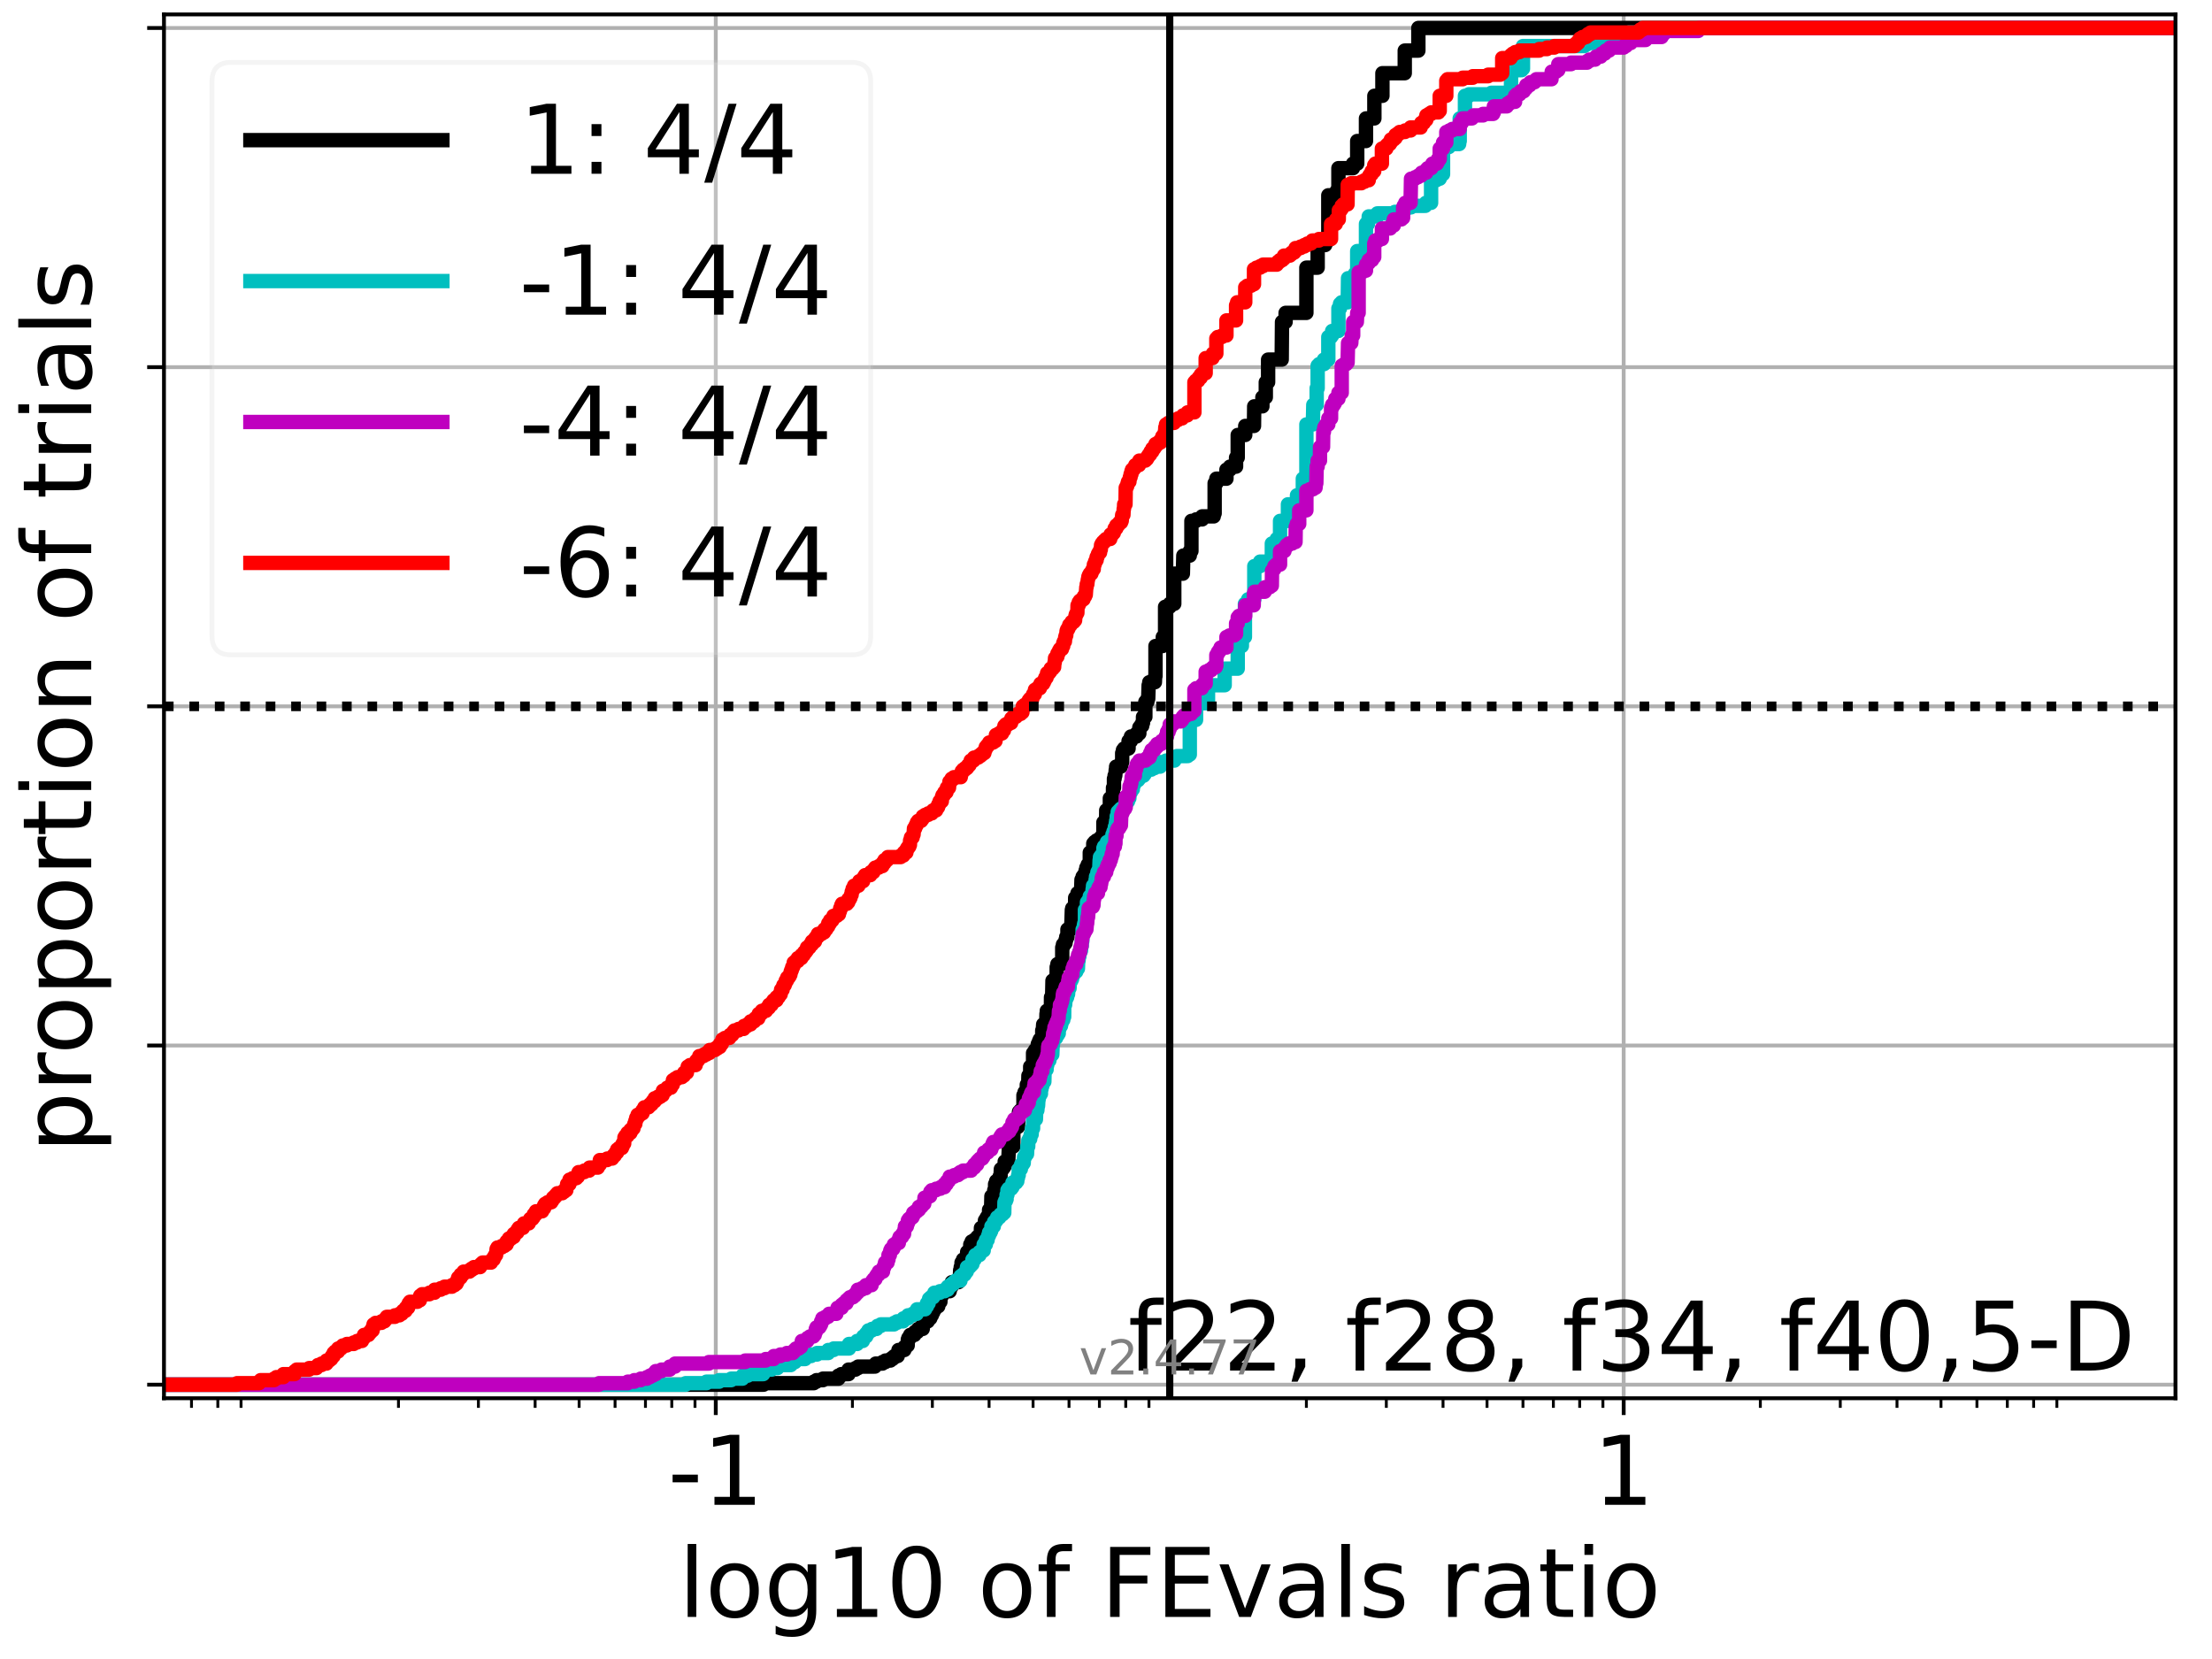 <?xml version="1.0" encoding="utf-8" standalone="no"?>
<!DOCTYPE svg PUBLIC "-//W3C//DTD SVG 1.1//EN"
  "http://www.w3.org/Graphics/SVG/1.1/DTD/svg11.dtd">
<!-- Created with matplotlib (https://matplotlib.org/) -->
<svg height="345.6pt" version="1.1" viewBox="0 0 460.8 345.6" width="460.8pt" xmlns="http://www.w3.org/2000/svg" xmlns:xlink="http://www.w3.org/1999/xlink">
 <defs>
  <style type="text/css">*{stroke-linecap:butt;stroke-linejoin:round;}</style>
 </defs>
 <g id="figure_1">
  <g id="patch_1">
   <path d="M 0 345.6 
L 460.8 345.6 
L 460.8 0 
L 0 0 
z
" style="fill:#ffffff;"/>
  </g>
  <g id="axes_1">
   <g id="patch_2">
    <path d="M 34.16 291.28 
L 453.192 291.28 
L 453.192 3 
L 34.16 3 
z
" style="fill:#ffffff;"/>
   </g>
   <g id="matplotlib.axis_1">
    <g id="xtick_1">
     <g id="line2d_1">
      <path clip-path="url(#p398050f9ec)" d="M 149.109 291.28 
L 149.109 3 
" style="fill:none;stroke:#b0b0b0;stroke-linecap:square;stroke-width:0.8;"/>
     </g>
     <g id="line2d_2">
      <defs>
       <path d="M 0 0 
L 0 3.5 
" id="me96f13a1b6" style="stroke:#000000;stroke-width:0.8;"/>
      </defs>
      <g>
       <use style="stroke:#000000;stroke-width:0.8;" x="149.109" xlink:href="#me96f13a1b6" y="291.28"/>
      </g>
     </g>
     <g id="text_1">
      <!-- -1 -->
      <g transform="translate(139.138 313.477)scale(0.2 -0.2)">
       <defs>
        <path d="M 4.891 31.391 
L 31.203 31.391 
L 31.203 23.391 
L 4.891 23.391 
z
" id="DejaVuSans-45"/>
        <path d="M 12.406 8.297 
L 28.516 8.297 
L 28.516 63.922 
L 10.984 60.406 
L 10.984 69.391 
L 28.422 72.906 
L 38.281 72.906 
L 38.281 8.297 
L 54.391 8.297 
L 54.391 0 
L 12.406 0 
z
" id="DejaVuSans-49"/>
       </defs>
       <use xlink:href="#DejaVuSans-45"/>
       <use x="36.084" xlink:href="#DejaVuSans-49"/>
      </g>
     </g>
    </g>
    <g id="xtick_2">
     <g id="line2d_3">
      <path clip-path="url(#p398050f9ec)" d="M 338.243 291.28 
L 338.243 3 
" style="fill:none;stroke:#b0b0b0;stroke-linecap:square;stroke-width:0.8;"/>
     </g>
     <g id="line2d_4">
      <g>
       <use style="stroke:#000000;stroke-width:0.8;" x="338.243" xlink:href="#me96f13a1b6" y="291.28"/>
      </g>
     </g>
     <g id="text_2">
      <!-- 1 -->
      <g transform="translate(331.881 313.477)scale(0.2 -0.2)">
       <use xlink:href="#DejaVuSans-49"/>
      </g>
     </g>
    </g>
    <g id="xtick_3">
     <g id="line2d_5">
      <defs>
       <path d="M 0 0 
L 0 2 
" id="mb547721394" style="stroke:#000000;stroke-width:0.6;"/>
      </defs>
      <g>
       <use style="stroke:#000000;stroke-width:0.6;" x="39.892" xlink:href="#mb547721394" y="291.28"/>
      </g>
     </g>
    </g>
    <g id="xtick_4">
     <g id="line2d_6">
      <g>
       <use style="stroke:#000000;stroke-width:0.6;" x="45.377" xlink:href="#mb547721394" y="291.28"/>
      </g>
     </g>
    </g>
    <g id="xtick_5">
     <g id="line2d_7">
      <g>
       <use style="stroke:#000000;stroke-width:0.6;" x="50.214" xlink:href="#mb547721394" y="291.28"/>
      </g>
     </g>
    </g>
    <g id="xtick_6">
     <g id="line2d_8">
      <g>
       <use style="stroke:#000000;stroke-width:0.6;" x="83.009" xlink:href="#mb547721394" y="291.28"/>
      </g>
     </g>
    </g>
    <g id="xtick_7">
     <g id="line2d_9">
      <g>
       <use style="stroke:#000000;stroke-width:0.6;" x="99.661" xlink:href="#mb547721394" y="291.28"/>
      </g>
     </g>
    </g>
    <g id="xtick_8">
     <g id="line2d_10">
      <g>
       <use style="stroke:#000000;stroke-width:0.6;" x="111.476" xlink:href="#mb547721394" y="291.28"/>
      </g>
     </g>
    </g>
    <g id="xtick_9">
     <g id="line2d_11">
      <g>
       <use style="stroke:#000000;stroke-width:0.6;" x="120.641" xlink:href="#mb547721394" y="291.28"/>
      </g>
     </g>
    </g>
    <g id="xtick_10">
     <g id="line2d_12">
      <g>
       <use style="stroke:#000000;stroke-width:0.6;" x="128.129" xlink:href="#mb547721394" y="291.28"/>
      </g>
     </g>
    </g>
    <g id="xtick_11">
     <g id="line2d_13">
      <g>
       <use style="stroke:#000000;stroke-width:0.6;" x="134.46" xlink:href="#mb547721394" y="291.28"/>
      </g>
     </g>
    </g>
    <g id="xtick_12">
     <g id="line2d_14">
      <g>
       <use style="stroke:#000000;stroke-width:0.6;" x="139.944" xlink:href="#mb547721394" y="291.28"/>
      </g>
     </g>
    </g>
    <g id="xtick_13">
     <g id="line2d_15">
      <g>
       <use style="stroke:#000000;stroke-width:0.6;" x="144.781" xlink:href="#mb547721394" y="291.28"/>
      </g>
     </g>
    </g>
    <g id="xtick_14">
     <g id="line2d_16">
      <g>
       <use style="stroke:#000000;stroke-width:0.6;" x="177.576" xlink:href="#mb547721394" y="291.28"/>
      </g>
     </g>
    </g>
    <g id="xtick_15">
     <g id="line2d_17">
      <g>
       <use style="stroke:#000000;stroke-width:0.6;" x="194.229" xlink:href="#mb547721394" y="291.28"/>
      </g>
     </g>
    </g>
    <g id="xtick_16">
     <g id="line2d_18">
      <g>
       <use style="stroke:#000000;stroke-width:0.6;" x="206.044" xlink:href="#mb547721394" y="291.28"/>
      </g>
     </g>
    </g>
    <g id="xtick_17">
     <g id="line2d_19">
      <g>
       <use style="stroke:#000000;stroke-width:0.6;" x="215.208" xlink:href="#mb547721394" y="291.28"/>
      </g>
     </g>
    </g>
    <g id="xtick_18">
     <g id="line2d_20">
      <g>
       <use style="stroke:#000000;stroke-width:0.6;" x="222.696" xlink:href="#mb547721394" y="291.28"/>
      </g>
     </g>
    </g>
    <g id="xtick_19">
     <g id="line2d_21">
      <g>
       <use style="stroke:#000000;stroke-width:0.6;" x="229.027" xlink:href="#mb547721394" y="291.28"/>
      </g>
     </g>
    </g>
    <g id="xtick_20">
     <g id="line2d_22">
      <g>
       <use style="stroke:#000000;stroke-width:0.6;" x="234.511" xlink:href="#mb547721394" y="291.28"/>
      </g>
     </g>
    </g>
    <g id="xtick_21">
     <g id="line2d_23">
      <g>
       <use style="stroke:#000000;stroke-width:0.6;" x="239.349" xlink:href="#mb547721394" y="291.28"/>
      </g>
     </g>
    </g>
    <g id="xtick_22">
     <g id="line2d_24">
      <g>
       <use style="stroke:#000000;stroke-width:0.6;" x="272.144" xlink:href="#mb547721394" y="291.28"/>
      </g>
     </g>
    </g>
    <g id="xtick_23">
     <g id="line2d_25">
      <g>
       <use style="stroke:#000000;stroke-width:0.6;" x="288.796" xlink:href="#mb547721394" y="291.28"/>
      </g>
     </g>
    </g>
    <g id="xtick_24">
     <g id="line2d_26">
      <g>
       <use style="stroke:#000000;stroke-width:0.6;" x="300.611" xlink:href="#mb547721394" y="291.28"/>
      </g>
     </g>
    </g>
    <g id="xtick_25">
     <g id="line2d_27">
      <g>
       <use style="stroke:#000000;stroke-width:0.6;" x="309.776" xlink:href="#mb547721394" y="291.28"/>
      </g>
     </g>
    </g>
    <g id="xtick_26">
     <g id="line2d_28">
      <g>
       <use style="stroke:#000000;stroke-width:0.6;" x="317.264" xlink:href="#mb547721394" y="291.28"/>
      </g>
     </g>
    </g>
    <g id="xtick_27">
     <g id="line2d_29">
      <g>
       <use style="stroke:#000000;stroke-width:0.6;" x="323.595" xlink:href="#mb547721394" y="291.28"/>
      </g>
     </g>
    </g>
    <g id="xtick_28">
     <g id="line2d_30">
      <g>
       <use style="stroke:#000000;stroke-width:0.6;" x="329.079" xlink:href="#mb547721394" y="291.28"/>
      </g>
     </g>
    </g>
    <g id="xtick_29">
     <g id="line2d_31">
      <g>
       <use style="stroke:#000000;stroke-width:0.6;" x="333.916" xlink:href="#mb547721394" y="291.28"/>
      </g>
     </g>
    </g>
    <g id="xtick_30">
     <g id="line2d_32">
      <g>
       <use style="stroke:#000000;stroke-width:0.6;" x="366.711" xlink:href="#mb547721394" y="291.28"/>
      </g>
     </g>
    </g>
    <g id="xtick_31">
     <g id="line2d_33">
      <g>
       <use style="stroke:#000000;stroke-width:0.6;" x="383.364" xlink:href="#mb547721394" y="291.28"/>
      </g>
     </g>
    </g>
    <g id="xtick_32">
     <g id="line2d_34">
      <g>
       <use style="stroke:#000000;stroke-width:0.6;" x="395.179" xlink:href="#mb547721394" y="291.28"/>
      </g>
     </g>
    </g>
    <g id="xtick_33">
     <g id="line2d_35">
      <g>
       <use style="stroke:#000000;stroke-width:0.6;" x="404.343" xlink:href="#mb547721394" y="291.28"/>
      </g>
     </g>
    </g>
    <g id="xtick_34">
     <g id="line2d_36">
      <g>
       <use style="stroke:#000000;stroke-width:0.6;" x="411.831" xlink:href="#mb547721394" y="291.28"/>
      </g>
     </g>
    </g>
    <g id="xtick_35">
     <g id="line2d_37">
      <g>
       <use style="stroke:#000000;stroke-width:0.6;" x="418.162" xlink:href="#mb547721394" y="291.28"/>
      </g>
     </g>
    </g>
    <g id="xtick_36">
     <g id="line2d_38">
      <g>
       <use style="stroke:#000000;stroke-width:0.6;" x="423.646" xlink:href="#mb547721394" y="291.28"/>
      </g>
     </g>
    </g>
    <g id="xtick_37">
     <g id="line2d_39">
      <g>
       <use style="stroke:#000000;stroke-width:0.6;" x="428.484" xlink:href="#mb547721394" y="291.28"/>
      </g>
     </g>
    </g>
    <g id="text_3">
     <!-- log10 of FEvals ratio -->
     <g transform="translate(141.371 336.833)scale(0.2 -0.2)">
      <defs>
       <path d="M 9.422 75.984 
L 18.406 75.984 
L 18.406 0 
L 9.422 0 
z
" id="DejaVuSans-108"/>
       <path d="M 30.609 48.391 
Q 23.391 48.391 19.188 42.75 
Q 14.984 37.109 14.984 27.297 
Q 14.984 17.484 19.156 11.844 
Q 23.344 6.203 30.609 6.203 
Q 37.797 6.203 41.984 11.859 
Q 46.188 17.531 46.188 27.297 
Q 46.188 37.016 41.984 42.703 
Q 37.797 48.391 30.609 48.391 
z
M 30.609 56 
Q 42.328 56 49.016 48.375 
Q 55.719 40.766 55.719 27.297 
Q 55.719 13.875 49.016 6.219 
Q 42.328 -1.422 30.609 -1.422 
Q 18.844 -1.422 12.172 6.219 
Q 5.516 13.875 5.516 27.297 
Q 5.516 40.766 12.172 48.375 
Q 18.844 56 30.609 56 
z
" id="DejaVuSans-111"/>
       <path d="M 45.406 27.984 
Q 45.406 37.75 41.375 43.109 
Q 37.359 48.484 30.078 48.484 
Q 22.859 48.484 18.828 43.109 
Q 14.797 37.75 14.797 27.984 
Q 14.797 18.266 18.828 12.891 
Q 22.859 7.516 30.078 7.516 
Q 37.359 7.516 41.375 12.891 
Q 45.406 18.266 45.406 27.984 
z
M 54.391 6.781 
Q 54.391 -7.172 48.188 -13.984 
Q 42 -20.797 29.203 -20.797 
Q 24.469 -20.797 20.266 -20.094 
Q 16.062 -19.391 12.109 -17.922 
L 12.109 -9.188 
Q 16.062 -11.328 19.922 -12.344 
Q 23.781 -13.375 27.781 -13.375 
Q 36.625 -13.375 41.016 -8.766 
Q 45.406 -4.156 45.406 5.172 
L 45.406 9.625 
Q 42.625 4.781 38.281 2.391 
Q 33.938 0 27.875 0 
Q 17.828 0 11.672 7.656 
Q 5.516 15.328 5.516 27.984 
Q 5.516 40.672 11.672 48.328 
Q 17.828 56 27.875 56 
Q 33.938 56 38.281 53.609 
Q 42.625 51.219 45.406 46.391 
L 45.406 54.688 
L 54.391 54.688 
z
" id="DejaVuSans-103"/>
       <path d="M 31.781 66.406 
Q 24.172 66.406 20.328 58.906 
Q 16.5 51.422 16.5 36.375 
Q 16.5 21.391 20.328 13.891 
Q 24.172 6.391 31.781 6.391 
Q 39.453 6.391 43.281 13.891 
Q 47.125 21.391 47.125 36.375 
Q 47.125 51.422 43.281 58.906 
Q 39.453 66.406 31.781 66.406 
z
M 31.781 74.219 
Q 44.047 74.219 50.516 64.516 
Q 56.984 54.828 56.984 36.375 
Q 56.984 17.969 50.516 8.266 
Q 44.047 -1.422 31.781 -1.422 
Q 19.531 -1.422 13.062 8.266 
Q 6.594 17.969 6.594 36.375 
Q 6.594 54.828 13.062 64.516 
Q 19.531 74.219 31.781 74.219 
z
" id="DejaVuSans-48"/>
       <path id="DejaVuSans-32"/>
       <path d="M 37.109 75.984 
L 37.109 68.5 
L 28.516 68.5 
Q 23.688 68.5 21.797 66.547 
Q 19.922 64.594 19.922 59.516 
L 19.922 54.688 
L 34.719 54.688 
L 34.719 47.703 
L 19.922 47.703 
L 19.922 0 
L 10.891 0 
L 10.891 47.703 
L 2.297 47.703 
L 2.297 54.688 
L 10.891 54.688 
L 10.891 58.5 
Q 10.891 67.625 15.141 71.797 
Q 19.391 75.984 28.609 75.984 
z
" id="DejaVuSans-102"/>
       <path d="M 9.812 72.906 
L 51.703 72.906 
L 51.703 64.594 
L 19.672 64.594 
L 19.672 43.109 
L 48.578 43.109 
L 48.578 34.812 
L 19.672 34.812 
L 19.672 0 
L 9.812 0 
z
" id="DejaVuSans-70"/>
       <path d="M 9.812 72.906 
L 55.906 72.906 
L 55.906 64.594 
L 19.672 64.594 
L 19.672 43.016 
L 54.391 43.016 
L 54.391 34.719 
L 19.672 34.719 
L 19.672 8.297 
L 56.781 8.297 
L 56.781 0 
L 9.812 0 
z
" id="DejaVuSans-69"/>
       <path d="M 2.984 54.688 
L 12.5 54.688 
L 29.594 8.797 
L 46.688 54.688 
L 56.203 54.688 
L 35.688 0 
L 23.484 0 
z
" id="DejaVuSans-118"/>
       <path d="M 34.281 27.484 
Q 23.391 27.484 19.188 25 
Q 14.984 22.516 14.984 16.5 
Q 14.984 11.719 18.141 8.906 
Q 21.297 6.109 26.703 6.109 
Q 34.188 6.109 38.703 11.406 
Q 43.219 16.703 43.219 25.484 
L 43.219 27.484 
z
M 52.203 31.203 
L 52.203 0 
L 43.219 0 
L 43.219 8.297 
Q 40.141 3.328 35.547 0.953 
Q 30.953 -1.422 24.312 -1.422 
Q 15.922 -1.422 10.953 3.297 
Q 6 8.016 6 15.922 
Q 6 25.141 12.172 29.828 
Q 18.359 34.516 30.609 34.516 
L 43.219 34.516 
L 43.219 35.406 
Q 43.219 41.609 39.141 45 
Q 35.062 48.391 27.688 48.391 
Q 23 48.391 18.547 47.266 
Q 14.109 46.141 10.016 43.891 
L 10.016 52.203 
Q 14.938 54.109 19.578 55.047 
Q 24.219 56 28.609 56 
Q 40.484 56 46.344 49.844 
Q 52.203 43.703 52.203 31.203 
z
" id="DejaVuSans-97"/>
       <path d="M 44.281 53.078 
L 44.281 44.578 
Q 40.484 46.531 36.375 47.5 
Q 32.281 48.484 27.875 48.484 
Q 21.188 48.484 17.844 46.438 
Q 14.5 44.391 14.5 40.281 
Q 14.5 37.156 16.891 35.375 
Q 19.281 33.594 26.516 31.984 
L 29.594 31.297 
Q 39.156 29.25 43.188 25.516 
Q 47.219 21.781 47.219 15.094 
Q 47.219 7.469 41.188 3.016 
Q 35.156 -1.422 24.609 -1.422 
Q 20.219 -1.422 15.453 -0.562 
Q 10.688 0.297 5.422 2 
L 5.422 11.281 
Q 10.406 8.688 15.234 7.391 
Q 20.062 6.109 24.812 6.109 
Q 31.156 6.109 34.562 8.281 
Q 37.984 10.453 37.984 14.406 
Q 37.984 18.062 35.516 20.016 
Q 33.062 21.969 24.703 23.781 
L 21.578 24.516 
Q 13.234 26.266 9.516 29.906 
Q 5.812 33.547 5.812 39.891 
Q 5.812 47.609 11.281 51.797 
Q 16.75 56 26.812 56 
Q 31.781 56 36.172 55.266 
Q 40.578 54.547 44.281 53.078 
z
" id="DejaVuSans-115"/>
       <path d="M 41.109 46.297 
Q 39.594 47.172 37.812 47.578 
Q 36.031 48 33.891 48 
Q 26.266 48 22.188 43.047 
Q 18.109 38.094 18.109 28.812 
L 18.109 0 
L 9.078 0 
L 9.078 54.688 
L 18.109 54.688 
L 18.109 46.188 
Q 20.953 51.172 25.484 53.578 
Q 30.031 56 36.531 56 
Q 37.453 56 38.578 55.875 
Q 39.703 55.766 41.062 55.516 
z
" id="DejaVuSans-114"/>
       <path d="M 18.312 70.219 
L 18.312 54.688 
L 36.812 54.688 
L 36.812 47.703 
L 18.312 47.703 
L 18.312 18.016 
Q 18.312 11.328 20.141 9.422 
Q 21.969 7.516 27.594 7.516 
L 36.812 7.516 
L 36.812 0 
L 27.594 0 
Q 17.188 0 13.234 3.875 
Q 9.281 7.766 9.281 18.016 
L 9.281 47.703 
L 2.688 47.703 
L 2.688 54.688 
L 9.281 54.688 
L 9.281 70.219 
z
" id="DejaVuSans-116"/>
       <path d="M 9.422 54.688 
L 18.406 54.688 
L 18.406 0 
L 9.422 0 
z
M 9.422 75.984 
L 18.406 75.984 
L 18.406 64.594 
L 9.422 64.594 
z
" id="DejaVuSans-105"/>
      </defs>
      <use xlink:href="#DejaVuSans-108"/>
      <use x="27.783" xlink:href="#DejaVuSans-111"/>
      <use x="88.965" xlink:href="#DejaVuSans-103"/>
      <use x="152.441" xlink:href="#DejaVuSans-49"/>
      <use x="216.064" xlink:href="#DejaVuSans-48"/>
      <use x="279.688" xlink:href="#DejaVuSans-32"/>
      <use x="311.475" xlink:href="#DejaVuSans-111"/>
      <use x="372.656" xlink:href="#DejaVuSans-102"/>
      <use x="407.861" xlink:href="#DejaVuSans-32"/>
      <use x="439.648" xlink:href="#DejaVuSans-70"/>
      <use x="497.168" xlink:href="#DejaVuSans-69"/>
      <use x="560.352" xlink:href="#DejaVuSans-118"/>
      <use x="619.531" xlink:href="#DejaVuSans-97"/>
      <use x="680.811" xlink:href="#DejaVuSans-108"/>
      <use x="708.594" xlink:href="#DejaVuSans-115"/>
      <use x="760.693" xlink:href="#DejaVuSans-32"/>
      <use x="792.48" xlink:href="#DejaVuSans-114"/>
      <use x="833.594" xlink:href="#DejaVuSans-97"/>
      <use x="894.873" xlink:href="#DejaVuSans-116"/>
      <use x="934.082" xlink:href="#DejaVuSans-105"/>
      <use x="961.865" xlink:href="#DejaVuSans-111"/>
     </g>
    </g>
   </g>
   <g id="matplotlib.axis_2">
    <g id="ytick_1">
     <g id="line2d_40">
      <path clip-path="url(#p398050f9ec)" d="M 34.16 288.454 
L 453.192 288.454 
" style="fill:none;stroke:#b0b0b0;stroke-linecap:square;stroke-width:0.8;"/>
     </g>
     <g id="line2d_41">
      <defs>
       <path d="M 0 0 
L -3.5 0 
" id="mbd8d855f5a" style="stroke:#000000;stroke-width:0.8;"/>
      </defs>
      <g>
       <use style="stroke:#000000;stroke-width:0.8;" x="34.16" xlink:href="#mbd8d855f5a" y="288.454"/>
      </g>
     </g>
    </g>
    <g id="ytick_2">
     <g id="line2d_42">
      <path clip-path="url(#p398050f9ec)" d="M 34.16 217.797 
L 453.192 217.797 
" style="fill:none;stroke:#b0b0b0;stroke-linecap:square;stroke-width:0.8;"/>
     </g>
     <g id="line2d_43">
      <g>
       <use style="stroke:#000000;stroke-width:0.8;" x="34.16" xlink:href="#mbd8d855f5a" y="217.797"/>
      </g>
     </g>
    </g>
    <g id="ytick_3">
     <g id="line2d_44">
      <path clip-path="url(#p398050f9ec)" d="M 34.16 147.14 
L 453.192 147.14 
" style="fill:none;stroke:#b0b0b0;stroke-linecap:square;stroke-width:0.8;"/>
     </g>
     <g id="line2d_45">
      <g>
       <use style="stroke:#000000;stroke-width:0.8;" x="34.16" xlink:href="#mbd8d855f5a" y="147.14"/>
      </g>
     </g>
    </g>
    <g id="ytick_4">
     <g id="line2d_46">
      <path clip-path="url(#p398050f9ec)" d="M 34.16 76.483 
L 453.192 76.483 
" style="fill:none;stroke:#b0b0b0;stroke-linecap:square;stroke-width:0.8;"/>
     </g>
     <g id="line2d_47">
      <g>
       <use style="stroke:#000000;stroke-width:0.8;" x="34.16" xlink:href="#mbd8d855f5a" y="76.483"/>
      </g>
     </g>
    </g>
    <g id="ytick_5">
     <g id="line2d_48">
      <path clip-path="url(#p398050f9ec)" d="M 34.16 5.826 
L 453.192 5.826 
" style="fill:none;stroke:#b0b0b0;stroke-linecap:square;stroke-width:0.8;"/>
     </g>
     <g id="line2d_49">
      <g>
       <use style="stroke:#000000;stroke-width:0.8;" x="34.16" xlink:href="#mbd8d855f5a" y="5.826"/>
      </g>
     </g>
    </g>
    <g id="text_4">
     <!-- proportion of trials -->
     <g transform="translate(19.001 240.146)rotate(-90)scale(0.2 -0.2)">
      <defs>
       <path d="M 18.109 8.203 
L 18.109 -20.797 
L 9.078 -20.797 
L 9.078 54.688 
L 18.109 54.688 
L 18.109 46.391 
Q 20.953 51.266 25.266 53.625 
Q 29.594 56 35.594 56 
Q 45.562 56 51.781 48.094 
Q 58.016 40.188 58.016 27.297 
Q 58.016 14.406 51.781 6.484 
Q 45.562 -1.422 35.594 -1.422 
Q 29.594 -1.422 25.266 0.953 
Q 20.953 3.328 18.109 8.203 
z
M 48.688 27.297 
Q 48.688 37.203 44.609 42.844 
Q 40.531 48.484 33.406 48.484 
Q 26.266 48.484 22.188 42.844 
Q 18.109 37.203 18.109 27.297 
Q 18.109 17.391 22.188 11.75 
Q 26.266 6.109 33.406 6.109 
Q 40.531 6.109 44.609 11.75 
Q 48.688 17.391 48.688 27.297 
z
" id="DejaVuSans-112"/>
       <path d="M 54.891 33.016 
L 54.891 0 
L 45.906 0 
L 45.906 32.719 
Q 45.906 40.484 42.875 44.328 
Q 39.844 48.188 33.797 48.188 
Q 26.516 48.188 22.312 43.547 
Q 18.109 38.922 18.109 30.906 
L 18.109 0 
L 9.078 0 
L 9.078 54.688 
L 18.109 54.688 
L 18.109 46.188 
Q 21.344 51.125 25.703 53.562 
Q 30.078 56 35.797 56 
Q 45.219 56 50.047 50.172 
Q 54.891 44.344 54.891 33.016 
z
" id="DejaVuSans-110"/>
      </defs>
      <use xlink:href="#DejaVuSans-112"/>
      <use x="63.477" xlink:href="#DejaVuSans-114"/>
      <use x="102.34" xlink:href="#DejaVuSans-111"/>
      <use x="163.521" xlink:href="#DejaVuSans-112"/>
      <use x="226.998" xlink:href="#DejaVuSans-111"/>
      <use x="288.18" xlink:href="#DejaVuSans-114"/>
      <use x="329.293" xlink:href="#DejaVuSans-116"/>
      <use x="368.502" xlink:href="#DejaVuSans-105"/>
      <use x="396.285" xlink:href="#DejaVuSans-111"/>
      <use x="457.467" xlink:href="#DejaVuSans-110"/>
      <use x="520.846" xlink:href="#DejaVuSans-32"/>
      <use x="552.633" xlink:href="#DejaVuSans-111"/>
      <use x="613.814" xlink:href="#DejaVuSans-102"/>
      <use x="649.02" xlink:href="#DejaVuSans-32"/>
      <use x="680.807" xlink:href="#DejaVuSans-116"/>
      <use x="720.016" xlink:href="#DejaVuSans-114"/>
      <use x="761.129" xlink:href="#DejaVuSans-105"/>
      <use x="788.912" xlink:href="#DejaVuSans-97"/>
      <use x="850.191" xlink:href="#DejaVuSans-108"/>
      <use x="877.975" xlink:href="#DejaVuSans-115"/>
     </g>
    </g>
   </g>
   <g id="line2d_50">
    <path clip-path="url(#p398050f9ec)" d="M 34.16 288.454 
L 159.071 288.454 
L 159.071 288.14 
L 169.522 288.14 
L 169.522 287.826 
L 170.088 287.826 
L 170.088 287.512 
L 171.426 287.512 
L 171.426 287.198 
L 174.656 287.198 
L 174.656 286.57 
L 175.248 286.57 
L 175.248 286.256 
L 176.763 286.256 
L 176.763 285.313 
L 178.213 285.313 
L 178.213 284.999 
L 178.767 284.999 
L 178.767 284.685 
L 182.256 284.685 
L 182.256 284.371 
L 182.444 284.371 
L 182.444 284.057 
L 183.827 284.057 
L 183.827 283.743 
L 184.437 283.743 
L 184.437 283.429 
L 185.477 283.429 
L 185.477 283.115 
L 185.927 283.115 
L 185.927 282.801 
L 186.315 282.801 
L 186.315 282.487 
L 187.012 282.487 
L 187.012 281.859 
L 187.171 281.859 
L 187.171 281.231 
L 188.395 281.231 
L 188.395 280.603 
L 188.764 280.603 
L 188.764 280.289 
L 189.088 280.289 
L 189.118 279.033 
L 189.231 279.033 
L 189.231 278.719 
L 189.553 278.719 
L 189.603 278.091 
L 190.501 278.091 
L 190.582 277.463 
L 191.122 277.463 
L 191.122 277.149 
L 191.258 277.149 
L 191.258 276.835 
L 192.225 276.835 
L 192.225 275.893 
L 192.505 275.893 
L 192.505 275.264 
L 193.274 275.264 
L 193.274 274.95 
L 193.415 274.95 
L 193.415 274.636 
L 193.799 274.636 
L 193.799 274.008 
L 194.121 274.008 
L 194.121 273.38 
L 194.416 273.38 
L 194.416 272.752 
L 194.762 272.752 
L 194.762 272.124 
L 195.455 272.124 
L 195.512 271.182 
L 195.905 271.182 
L 195.905 270.24 
L 196.066 270.24 
L 196.066 269.926 
L 196.227 269.926 
L 196.241 269.298 
L 196.502 269.298 
L 196.502 268.984 
L 197.842 268.984 
L 197.909 268.042 
L 198.231 268.042 
L 198.283 267.1 
L 199.666 267.1 
L 199.666 266.786 
L 199.782 266.786 
L 199.782 266.158 
L 199.948 266.158 
L 200.023 264.587 
L 200.142 264.587 
L 200.142 263.959 
L 200.304 263.959 
L 200.304 263.017 
L 200.62 263.017 
L 200.62 262.389 
L 201.277 262.389 
L 201.277 261.761 
L 201.444 261.761 
L 201.476 260.819 
L 201.952 260.819 
L 201.967 260.191 
L 202.129 260.191 
L 202.129 259.249 
L 202.418 259.249 
L 202.418 258.621 
L 202.937 258.621 
L 202.937 258.307 
L 203.591 258.307 
L 203.591 257.679 
L 204.133 257.679 
L 204.133 257.365 
L 204.32 257.365 
L 204.35 255.795 
L 205.07 255.795 
L 205.07 255.481 
L 205.188 255.481 
L 205.188 254.224 
L 205.392 254.224 
L 205.392 253.91 
L 205.563 253.91 
L 205.563 253.596 
L 205.771 253.596 
L 205.771 253.282 
L 206.044 253.282 
L 206.044 252.026 
L 206.457 252.026 
L 206.53 249.2 
L 207.003 249.2 
L 207.003 248.572 
L 207.118 248.572 
L 207.118 247.944 
L 207.295 247.944 
L 207.295 246.688 
L 207.436 246.688 
L 207.52 246.06 
L 208.15 246.06 
L 208.231 245.118 
L 208.422 245.118 
L 208.501 243.547 
L 208.877 243.547 
L 208.877 243.233 
L 209.113 243.233 
L 209.113 242.919 
L 209.299 242.919 
L 209.299 241.977 
L 209.724 241.977 
L 209.724 241.663 
L 210.046 241.663 
L 210.154 239.465 
L 210.371 239.465 
L 210.371 238.837 
L 211.098 238.837 
L 211.098 235.697 
L 211.209 235.697 
L 211.294 234.755 
L 212.065 234.755 
L 212.165 232.556 
L 212.197 232.556 
L 212.274 231.614 
L 212.558 231.614 
L 212.558 231.3 
L 213.035 231.3 
L 213.035 230.986 
L 213.205 230.986 
L 213.205 228.16 
L 213.435 228.16 
L 213.435 227.532 
L 213.767 227.532 
L 213.767 227.218 
L 213.891 227.218 
L 213.904 225.962 
L 214.194 225.962 
L 214.242 224.077 
L 214.455 224.077 
L 214.455 223.763 
L 214.609 223.763 
L 214.609 222.193 
L 215.208 222.193 
L 215.208 219.367 
L 215.621 219.367 
L 215.621 218.739 
L 215.948 218.739 
L 215.948 218.425 
L 216.153 218.425 
L 216.198 217.483 
L 216.459 217.483 
L 216.459 216.855 
L 216.601 216.855 
L 216.601 216.541 
L 217.119 216.541 
L 217.119 214.657 
L 217.232 214.657 
L 217.315 213.4 
L 217.947 213.4 
L 218.003 211.202 
L 218.07 211.202 
L 218.07 210.574 
L 218.782 210.574 
L 218.782 209.946 
L 218.926 209.946 
L 218.945 207.748 
L 219.177 207.748 
L 219.251 204.294 
L 219.62 204.294 
L 219.62 203.98 
L 220.11 203.98 
L 220.129 201.467 
L 220.276 201.467 
L 220.276 200.839 
L 221.114 200.839 
L 221.114 200.211 
L 221.283 200.211 
L 221.283 197.385 
L 221.403 197.385 
L 221.433 196.757 
L 221.741 196.757 
L 221.741 196.443 
L 221.969 196.443 
L 221.969 195.815 
L 222.114 195.815 
L 222.114 195.187 
L 222.369 195.187 
L 222.369 193.617 
L 223.013 193.617 
L 223.109 192.674 
L 223.182 192.674 
L 223.287 189.534 
L 223.359 189.534 
L 223.359 189.22 
L 223.947 189.22 
L 223.98 187.022 
L 224.456 187.022 
L 224.456 186.08 
L 225.198 186.08 
L 225.294 183.254 
L 225.53 183.254 
L 225.53 182.625 
L 225.76 182.625 
L 225.76 182.311 
L 226.057 182.311 
L 226.15 181.369 
L 226.309 181.369 
L 226.309 180.741 
L 226.52 180.741 
L 226.598 180.113 
L 227.024 180.113 
L 227.024 177.601 
L 227.75 177.601 
L 227.75 175.717 
L 228.013 175.717 
L 228.013 175.403 
L 228.416 175.403 
L 228.416 175.089 
L 229.274 175.089 
L 229.274 174.461 
L 229.857 174.461 
L 229.857 171.32 
L 230.237 171.32 
L 230.237 171.006 
L 230.42 171.006 
L 230.448 168.808 
L 230.847 168.808 
L 230.847 168.494 
L 231.204 168.494 
L 231.204 166.296 
L 231.861 166.296 
L 231.861 164.098 
L 232.059 164.098 
L 232.059 162.213 
L 232.193 162.213 
L 232.193 161.585 
L 232.33 161.585 
L 232.435 160.329 
L 232.508 160.329 
L 232.508 159.701 
L 233.497 159.701 
L 233.497 159.387 
L 233.609 159.387 
L 233.609 158.759 
L 233.771 158.759 
L 233.771 156.875 
L 233.929 156.875 
L 233.929 156.247 
L 234.156 156.247 
L 234.156 155.933 
L 235.102 155.933 
L 235.102 154.363 
L 235.597 154.363 
L 235.597 153.421 
L 236.762 153.421 
L 236.762 152.793 
L 237.345 152.793 
L 237.345 151.536 
L 237.58 151.536 
L 237.58 151.222 
L 237.936 151.222 
L 237.936 150.594 
L 238.109 150.594 
L 238.109 149.338 
L 238.599 149.338 
L 238.599 146.198 
L 239.022 146.198 
L 239.022 145.57 
L 239.191 145.57 
L 239.283 142.744 
L 239.413 142.744 
L 239.413 142.116 
L 240.587 142.116 
L 240.632 140.859 
L 240.706 140.859 
L 240.706 134.579 
L 242.182 134.579 
L 242.235 132.695 
L 242.71 132.695 
L 242.71 126.414 
L 243.676 126.414 
L 243.676 125.786 
L 244.62 125.786 
L 244.62 119.505 
L 246.415 119.505 
L 246.51 115.737 
L 247.856 115.737 
L 247.856 114.795 
L 248.194 114.795 
L 248.194 108.514 
L 249.16 108.514 
L 249.16 108.2 
L 250.424 108.2 
L 250.424 107.572 
L 252.841 107.572 
L 252.841 106.944 
L 253.031 106.944 
L 253.031 100.663 
L 253.385 100.663 
L 253.385 99.721 
L 255.491 99.721 
L 255.491 97.837 
L 256.218 97.837 
L 256.218 97.209 
L 257.495 97.209 
L 257.495 95.325 
L 257.839 95.325 
L 257.839 90.615 
L 259.406 90.615 
L 259.406 88.73 
L 261.231 88.73 
L 261.273 84.648 
L 262.979 84.648 
L 262.979 82.764 
L 263.689 82.764 
L 263.689 79.623 
L 264.17 79.623 
L 264.17 74.913 
L 267.003 74.913 
L 267.067 67.062 
L 267.816 67.062 
L 267.816 65.178 
L 272.144 65.178 
L 272.144 55.757 
L 274.491 55.757 
L 274.491 51.047 
L 276.058 51.047 
L 276.058 50.105 
L 276.712 50.105 
L 276.712 40.684 
L 278.475 40.684 
L 278.475 39.742 
L 278.818 39.742 
L 278.818 35.031 
L 281.852 35.031 
L 281.852 34.089 
L 282.733 34.089 
L 282.733 29.379 
L 284.558 29.379 
L 284.558 24.668 
L 286.306 24.668 
L 286.306 19.958 
L 287.983 19.958 
L 287.983 15.247 
L 292.637 15.247 
L 292.637 10.537 
L 295.471 10.537 
L 295.471 5.826 
L 453.192 5.826 
L 453.192 5.826 
" style="fill:none;stroke:#000000;stroke-linecap:square;stroke-width:3;"/>
   </g>
   <g id="line2d_51">
    <path clip-path="url(#p398050f9ec)" style="fill:none;stroke:#000000;stroke-linecap:square;stroke-width:3;"/>
   </g>
   <g id="line2d_52">
    <path clip-path="url(#p398050f9ec)" d="M 34.16 288.454 
L 142.843 288.454 
L 142.843 288.14 
L 147.17 288.14 
L 147.17 287.826 
L 149.821 287.826 
L 149.821 287.512 
L 152.31 287.512 
L 152.31 287.198 
L 154.658 287.198 
L 154.658 286.57 
L 155.783 286.57 
L 155.783 286.256 
L 158.985 286.256 
L 158.985 285.313 
L 160.721 285.313 
L 160.721 284.999 
L 161.955 284.999 
L 161.955 284.371 
L 164.725 284.371 
L 164.725 284.057 
L 165.049 284.057 
L 165.049 283.743 
L 165.608 283.743 
L 165.608 283.429 
L 165.926 283.429 
L 165.926 283.115 
L 167.699 283.115 
L 167.699 282.801 
L 167.824 282.801 
L 167.824 282.487 
L 168.963 282.487 
L 168.963 282.173 
L 170.189 282.173 
L 170.189 281.859 
L 172.537 281.859 
L 172.537 281.231 
L 173.662 281.231 
L 173.662 280.917 
L 176.864 280.917 
L 176.864 279.975 
L 178.554 279.975 
L 178.554 279.347 
L 179.745 279.347 
L 179.834 278.405 
L 180.453 278.405 
L 180.453 277.777 
L 180.823 277.777 
L 180.902 277.149 
L 181.643 277.149 
L 181.643 276.835 
L 182.604 276.835 
L 182.604 276.521 
L 182.8 276.521 
L 182.8 276.207 
L 183.487 276.207 
L 183.487 275.893 
L 186.243 275.893 
L 186.243 275.578 
L 186.842 275.578 
L 186.842 275.264 
L 188.142 275.264 
L 188.199 274.636 
L 189.143 274.636 
L 189.143 274.008 
L 190.098 274.008 
L 190.098 273.694 
L 190.969 273.694 
L 191.042 272.752 
L 192.717 272.752 
L 192.717 272.438 
L 192.868 272.438 
L 192.868 272.124 
L 193.103 272.124 
L 193.103 271.496 
L 193.451 271.496 
L 193.55 270.554 
L 193.901 270.554 
L 193.901 270.24 
L 194.393 270.24 
L 194.393 269.926 
L 194.616 269.926 
L 194.641 269.298 
L 195.798 269.298 
L 195.798 268.984 
L 196.786 268.984 
L 196.786 268.67 
L 197.431 268.67 
L 197.431 268.042 
L 197.877 268.042 
L 197.877 267.728 
L 198.283 267.728 
L 198.283 267.414 
L 198.685 267.414 
L 198.685 267.1 
L 199.048 267.1 
L 199.048 266.786 
L 200.081 266.786 
L 200.106 265.844 
L 200.528 265.844 
L 200.528 265.529 
L 200.947 265.529 
L 200.947 265.215 
L 201.14 265.215 
L 201.14 264.901 
L 201.389 264.901 
L 201.444 263.959 
L 201.98 263.959 
L 201.98 263.645 
L 202.279 263.645 
L 202.279 263.331 
L 202.571 263.331 
L 202.58 262.389 
L 203.017 262.389 
L 203.096 261.761 
L 203.188 261.761 
L 203.188 261.447 
L 204.04 261.447 
L 204.04 260.819 
L 204.433 260.819 
L 204.433 260.505 
L 204.919 260.505 
L 204.919 259.249 
L 205.365 259.249 
L 205.392 258.307 
L 205.741 258.307 
L 205.771 257.679 
L 205.866 257.679 
L 205.866 257.365 
L 206.044 257.365 
L 206.044 256.737 
L 206.349 256.737 
L 206.349 256.423 
L 206.49 256.423 
L 206.53 255.481 
L 207.022 255.481 
L 207.084 254.538 
L 207.38 254.538 
L 207.38 254.224 
L 207.614 254.224 
L 207.72 253.596 
L 208.212 253.596 
L 208.212 253.282 
L 208.422 253.282 
L 208.422 252.968 
L 208.877 252.968 
L 208.877 252.654 
L 209.205 252.654 
L 209.246 250.456 
L 209.369 250.456 
L 209.369 250.142 
L 209.574 250.142 
L 209.574 249.828 
L 209.692 249.828 
L 209.692 248.886 
L 209.867 248.886 
L 209.867 247.944 
L 210.068 247.944 
L 210.068 247.63 
L 210.676 247.63 
L 210.676 247.316 
L 210.911 247.316 
L 210.911 246.374 
L 211.683 246.374 
L 211.683 246.06 
L 211.921 246.06 
L 211.921 245.432 
L 212.048 245.432 
L 212.102 244.803 
L 212.216 244.803 
L 212.216 243.547 
L 212.662 243.547 
L 212.719 242.605 
L 213.046 242.605 
L 213.046 242.291 
L 213.259 242.291 
L 213.327 241.035 
L 213.532 241.035 
L 213.532 240.721 
L 213.715 240.721 
L 213.715 240.407 
L 213.945 240.407 
L 214.018 238.837 
L 214.194 238.837 
L 214.219 237.581 
L 214.384 237.581 
L 214.384 237.267 
L 214.609 237.267 
L 214.711 236.325 
L 214.907 236.325 
L 214.986 235.069 
L 215.208 235.069 
L 215.208 233.498 
L 215.432 233.498 
L 215.432 233.184 
L 215.799 233.184 
L 215.869 231.3 
L 216.098 231.3 
L 216.182 230.358 
L 216.248 230.358 
L 216.315 229.102 
L 216.365 229.102 
L 216.399 228.16 
L 216.667 228.16 
L 216.667 227.846 
L 216.845 227.846 
L 216.845 226.904 
L 216.956 226.904 
L 217.007 226.276 
L 217.119 226.276 
L 217.119 225.648 
L 217.255 225.648 
L 217.255 225.334 
L 217.556 225.334 
L 217.611 222.821 
L 218.02 222.821 
L 218.042 221.879 
L 218.164 221.879 
L 218.164 220.937 
L 218.6 220.937 
L 218.681 219.995 
L 218.945 219.995 
L 218.945 219.681 
L 219.211 219.681 
L 219.29 217.797 
L 219.335 217.797 
L 219.436 216.541 
L 219.67 216.541 
L 219.67 216.227 
L 220.008 216.227 
L 220.008 215.599 
L 220.368 215.599 
L 220.368 215.285 
L 220.556 215.285 
L 220.556 214.343 
L 220.693 214.343 
L 220.693 213.714 
L 221.02 213.714 
L 221.02 213.086 
L 221.184 213.086 
L 221.199 212.458 
L 221.5 212.458 
L 221.5 211.83 
L 221.682 211.83 
L 221.707 209.318 
L 221.883 209.318 
L 221.988 208.062 
L 222.145 208.062 
L 222.145 207.748 
L 222.298 207.748 
L 222.356 207.12 
L 222.491 207.12 
L 222.596 205.864 
L 222.807 205.864 
L 222.897 204.294 
L 223.182 204.294 
L 223.182 203.98 
L 223.326 203.98 
L 223.326 203.351 
L 223.506 203.351 
L 223.506 203.037 
L 223.663 203.037 
L 223.663 202.409 
L 224.209 202.409 
L 224.254 201.781 
L 224.552 201.781 
L 224.607 200.211 
L 224.676 200.211 
L 224.762 199.269 
L 224.853 199.269 
L 224.853 198.327 
L 225.074 198.327 
L 225.074 198.013 
L 225.198 198.013 
L 225.254 197.071 
L 225.347 197.071 
L 225.347 196.129 
L 225.462 196.129 
L 225.53 193.617 
L 225.709 193.617 
L 225.797 192.674 
L 225.867 192.674 
L 225.867 192.36 
L 226.009 192.36 
L 226.009 189.534 
L 226.226 189.534 
L 226.226 189.22 
L 226.406 189.22 
L 226.433 187.964 
L 226.655 187.964 
L 226.655 187.65 
L 227.024 187.65 
L 227.024 186.708 
L 227.322 186.708 
L 227.322 186.394 
L 227.515 186.394 
L 227.623 185.138 
L 227.665 185.138 
L 227.697 184.51 
L 228.18 184.51 
L 228.232 183.254 
L 228.317 183.254 
L 228.317 182.625 
L 228.506 182.625 
L 228.609 181.683 
L 228.771 181.683 
L 228.771 181.369 
L 228.98 181.369 
L 229.07 179.171 
L 229.115 179.171 
L 229.144 178.543 
L 229.371 178.543 
L 229.371 178.229 
L 229.653 178.229 
L 229.653 177.915 
L 229.857 177.915 
L 229.857 176.659 
L 229.979 176.659 
L 229.979 176.345 
L 230.435 176.345 
L 230.435 176.031 
L 230.597 176.031 
L 230.597 175.403 
L 231.087 175.403 
L 231.087 175.089 
L 231.405 175.089 
L 231.405 174.775 
L 231.749 174.775 
L 231.749 173.833 
L 231.861 173.833 
L 231.97 173.205 
L 232.183 173.205 
L 232.25 172.262 
L 232.365 172.262 
L 232.469 171.32 
L 232.508 171.32 
L 232.508 171.006 
L 232.633 171.006 
L 232.633 170.064 
L 232.827 170.064 
L 232.841 169.122 
L 233.14 169.122 
L 233.14 168.808 
L 233.441 168.808 
L 233.441 168.494 
L 234.049 168.494 
L 234.049 168.18 
L 234.171 168.18 
L 234.171 167.866 
L 234.321 167.866 
L 234.321 167.552 
L 234.511 167.552 
L 234.511 166.924 
L 234.998 166.924 
L 235.102 166.296 
L 235.265 166.296 
L 235.325 165.354 
L 235.401 165.354 
L 235.401 165.04 
L 235.597 165.04 
L 235.702 164.412 
L 235.987 164.412 
L 235.987 163.47 
L 236.253 163.47 
L 236.31 162.842 
L 236.48 162.842 
L 236.48 162.527 
L 237.091 162.527 
L 237.091 162.213 
L 237.345 162.213 
L 237.345 161.585 
L 238.24 161.585 
L 238.24 161.271 
L 238.47 161.271 
L 238.514 160.643 
L 238.839 160.643 
L 238.839 160.329 
L 239.835 160.329 
L 239.835 160.015 
L 240.502 160.015 
L 240.502 159.701 
L 241.672 159.701 
L 241.672 158.759 
L 242.908 158.759 
L 242.908 158.445 
L 244.642 158.445 
L 244.642 157.817 
L 245.17 157.817 
L 245.17 157.503 
L 247.412 157.503 
L 247.412 157.189 
L 247.856 157.189 
L 247.856 150.28 
L 248.295 150.28 
L 248.295 149.966 
L 249.16 149.966 
L 249.16 146.512 
L 251.65 146.512 
L 251.65 142.744 
L 255.123 142.744 
L 255.123 139.289 
L 257.839 139.289 
L 257.839 134.579 
L 258.705 134.579 
L 258.705 132.695 
L 259.339 132.695 
L 259.339 125.786 
L 260.009 125.786 
L 260.009 124.844 
L 261.295 124.844 
L 261.295 117.935 
L 262.499 117.935 
L 262.499 116.993 
L 264.557 116.993 
L 264.557 116.679 
L 264.948 116.679 
L 264.948 113.225 
L 265.972 113.225 
L 265.972 112.283 
L 266.455 112.283 
L 266.455 111.969 
L 266.659 111.969 
L 266.659 108.514 
L 268.303 108.514 
L 268.303 105.06 
L 270.188 105.06 
L 270.188 103.176 
L 271.404 103.176 
L 271.404 99.721 
L 272.144 99.721 
L 272.144 88.416 
L 273.49 88.416 
L 273.585 84.334 
L 274.287 84.334 
L 274.287 80.88 
L 274.491 80.88 
L 274.491 76.169 
L 274.794 76.169 
L 274.794 75.855 
L 275.797 75.855 
L 275.797 74.913 
L 276.712 74.913 
L 276.712 70.203 
L 277.284 70.203 
L 277.284 69.888 
L 277.508 69.888 
L 277.508 68.946 
L 278.818 68.946 
L 278.818 64.236 
L 279.151 64.236 
L 279.151 63.294 
L 279.453 63.294 
L 279.453 62.98 
L 280.757 62.98 
L 280.822 57.955 
L 282.252 57.955 
L 282.252 57.013 
L 282.733 57.013 
L 282.733 52.303 
L 284.434 52.303 
L 284.434 51.361 
L 284.558 51.361 
L 284.558 46.65 
L 284.973 46.65 
L 284.973 46.022 
L 285.136 46.022 
L 285.136 45.08 
L 286.929 45.08 
L 286.929 44.452 
L 290.582 44.452 
L 290.582 44.138 
L 292.294 44.138 
L 292.294 43.824 
L 292.532 43.824 
L 292.532 43.51 
L 293.024 43.51 
L 293.024 43.196 
L 293.937 43.196 
L 293.937 42.882 
L 296.914 42.882 
L 296.914 42.568 
L 297.038 42.568 
L 297.038 42.254 
L 298.121 42.254 
L 298.121 37.543 
L 299.219 37.543 
L 299.219 37.229 
L 299.921 37.229 
L 300.02 36.287 
L 300.611 36.287 
L 300.611 31.263 
L 300.91 31.263 
L 300.91 30.949 
L 301.211 30.949 
L 301.211 30.635 
L 301.819 30.635 
L 301.819 30.321 
L 302.07 30.321 
L 302.07 30.007 
L 303.968 30.007 
L 304.023 29.379 
L 304.084 29.379 
L 304.084 24.668 
L 305.179 24.668 
L 305.179 19.958 
L 306.01 19.958 
L 306.01 19.644 
L 310.678 19.644 
L 310.678 19.33 
L 314.774 19.33 
L 314.774 14.619 
L 316.966 14.619 
L 316.966 14.305 
L 317.264 14.305 
L 317.264 9.595 
L 330.045 9.595 
L 330.045 9.281 
L 330.537 9.281 
L 330.537 8.967 
L 334.427 8.967 
L 334.427 8.653 
L 337.533 8.653 
L 337.533 8.024 
L 338.124 8.024 
L 338.124 7.71 
L 338.423 7.71 
L 338.423 7.396 
L 338.724 7.396 
L 338.724 7.082 
L 339.332 7.082 
L 339.332 6.768 
L 341.536 6.768 
L 341.536 6.454 
L 343.523 6.454 
L 343.523 6.14 
L 348.191 6.14 
L 348.191 5.826 
L 453.192 5.826 
L 453.192 5.826 
" style="fill:none;stroke:#00bfbf;stroke-linecap:square;stroke-width:3;"/>
   </g>
   <g id="line2d_53">
    <path clip-path="url(#p398050f9ec)" style="fill:none;stroke:#00bfbf;stroke-linecap:square;stroke-width:3;"/>
   </g>
   <g id="line2d_54">
    <path clip-path="url(#p398050f9ec)" d="M 34.16 288.454 
L 124.79 288.454 
L 124.79 288.14 
L 130.774 288.14 
L 130.774 287.826 
L 132.143 287.826 
L 132.143 287.512 
L 133.468 287.512 
L 133.468 287.198 
L 134.752 287.198 
L 134.752 286.884 
L 135.379 286.884 
L 135.379 286.57 
L 135.996 286.57 
L 135.996 286.256 
L 136.605 286.256 
L 136.605 285.627 
L 137.795 285.627 
L 137.795 285.313 
L 139.519 285.313 
L 139.519 284.685 
L 140.629 284.685 
L 140.629 284.057 
L 147.658 284.057 
L 147.658 283.743 
L 155.219 283.743 
L 155.219 283.429 
L 159.499 283.429 
L 159.499 283.115 
L 161.157 283.115 
L 161.203 282.487 
L 162.572 282.487 
L 162.572 282.173 
L 163.897 282.173 
L 163.897 281.859 
L 165.181 281.859 
L 165.181 281.545 
L 165.484 281.545 
L 165.484 281.231 
L 165.808 281.231 
L 165.808 280.917 
L 166.425 280.917 
L 166.425 280.603 
L 166.853 280.603 
L 166.853 280.289 
L 167.003 280.289 
L 167.034 279.347 
L 168.178 279.347 
L 168.224 278.719 
L 168.715 278.719 
L 168.715 278.405 
L 169.461 278.405 
L 169.461 278.091 
L 169.726 278.091 
L 169.794 277.463 
L 169.948 277.463 
L 169.948 276.835 
L 170.088 276.835 
L 170.088 276.521 
L 170.706 276.521 
L 170.706 276.207 
L 170.897 276.207 
L 170.897 275.893 
L 171.058 275.893 
L 171.058 275.264 
L 171.314 275.264 
L 171.314 274.636 
L 171.937 274.636 
L 171.937 274.322 
L 172.505 274.322 
L 172.505 274.008 
L 172.705 274.008 
L 172.705 273.694 
L 174.228 273.694 
L 174.228 273.066 
L 174.401 273.066 
L 174.474 272.438 
L 175.338 272.438 
L 175.338 271.81 
L 175.719 271.81 
L 175.719 271.496 
L 176.327 271.496 
L 176.342 270.868 
L 176.7 270.868 
L 176.7 270.554 
L 177.032 270.554 
L 177.032 270.24 
L 177.711 270.24 
L 177.711 269.926 
L 178.087 269.926 
L 178.087 269.612 
L 178.363 269.612 
L 178.363 269.298 
L 178.675 269.298 
L 178.675 268.67 
L 179.534 268.67 
L 179.534 268.356 
L 180.351 268.356 
L 180.385 267.728 
L 181.564 267.728 
L 181.564 267.1 
L 181.754 267.1 
L 181.754 266.786 
L 181.993 266.786 
L 181.993 266.472 
L 182.367 266.472 
L 182.367 266.158 
L 182.485 266.158 
L 182.485 265.844 
L 182.684 265.844 
L 182.684 265.529 
L 183.042 265.529 
L 183.079 264.901 
L 183.946 264.901 
L 184.053 263.959 
L 184.214 263.959 
L 184.287 263.331 
L 184.363 263.331 
L 184.363 263.017 
L 184.895 263.017 
L 184.99 262.389 
L 185.087 262.389 
L 185.087 261.447 
L 185.378 261.447 
L 185.458 260.505 
L 185.607 260.505 
L 185.607 260.191 
L 186.067 260.191 
L 186.067 259.877 
L 186.216 259.877 
L 186.216 259.249 
L 186.662 259.249 
L 186.662 258.935 
L 187.243 258.935 
L 187.289 257.993 
L 187.406 257.993 
L 187.406 257.679 
L 187.906 257.679 
L 187.977 257.051 
L 188.331 257.051 
L 188.414 256.109 
L 188.515 256.109 
L 188.515 255.481 
L 188.919 255.481 
L 188.986 254.852 
L 189.13 254.852 
L 189.13 254.224 
L 189.346 254.224 
L 189.346 253.91 
L 189.705 253.91 
L 189.705 253.596 
L 190.091 253.596 
L 190.091 253.282 
L 190.24 253.282 
L 190.24 252.654 
L 190.671 252.654 
L 190.671 252.34 
L 191.053 252.34 
L 191.053 252.026 
L 191.429 252.026 
L 191.429 251.398 
L 191.955 251.398 
L 191.955 251.084 
L 192.225 251.084 
L 192.225 250.77 
L 192.539 250.77 
L 192.584 249.514 
L 193.2 249.514 
L 193.2 249.2 
L 193.756 249.2 
L 193.808 248.258 
L 194.087 248.258 
L 194.087 247.944 
L 194.999 247.944 
L 194.999 247.63 
L 195.905 247.63 
L 195.905 247.316 
L 196.722 247.316 
L 196.722 246.688 
L 197.186 246.688 
L 197.269 246.06 
L 197.622 246.06 
L 197.622 245.746 
L 197.832 245.746 
L 197.832 245.118 
L 198.767 245.118 
L 198.767 244.803 
L 199.568 244.803 
L 199.568 244.489 
L 200.012 244.489 
L 200.012 244.175 
L 200.62 244.175 
L 200.62 243.861 
L 202.302 243.861 
L 202.302 243.547 
L 202.497 243.547 
L 202.497 243.233 
L 202.968 243.233 
L 202.968 242.605 
L 203.545 242.605 
L 203.547 241.977 
L 203.832 241.977 
L 203.832 241.663 
L 204.155 241.663 
L 204.155 241.349 
L 204.644 241.349 
L 204.644 241.035 
L 204.861 241.035 
L 204.932 240.407 
L 205.008 240.407 
L 205.008 240.093 
L 205.754 240.093 
L 205.754 239.779 
L 205.869 239.779 
L 205.869 239.465 
L 206.503 239.465 
L 206.503 238.837 
L 206.749 238.837 
L 206.778 238.209 
L 206.926 238.209 
L 206.926 237.895 
L 207.989 237.895 
L 207.989 237.581 
L 208.179 237.581 
L 208.179 237.267 
L 208.309 237.267 
L 208.309 236.953 
L 208.482 236.953 
L 208.482 236.639 
L 208.705 236.639 
L 208.705 236.325 
L 209.529 236.325 
L 209.529 236.011 
L 209.851 236.011 
L 209.851 235.697 
L 210.274 235.697 
L 210.313 235.069 
L 210.64 235.069 
L 210.64 234.755 
L 210.821 234.755 
L 210.916 233.812 
L 211.176 233.812 
L 211.254 233.184 
L 211.844 233.184 
L 211.844 232.87 
L 212.223 232.87 
L 212.285 232.242 
L 212.459 232.242 
L 212.469 231.614 
L 213.086 231.614 
L 213.086 231.3 
L 213.507 231.3 
L 213.61 230.672 
L 213.645 230.672 
L 213.704 230.044 
L 214.134 230.044 
L 214.134 229.73 
L 214.312 229.73 
L 214.344 228.788 
L 214.506 228.788 
L 214.506 228.474 
L 214.69 228.474 
L 214.751 227.846 
L 214.894 227.846 
L 214.894 227.532 
L 215.36 227.532 
L 215.427 226.276 
L 215.503 226.276 
L 215.521 225.648 
L 216.059 225.648 
L 216.138 225.02 
L 216.55 225.02 
L 216.625 224.077 
L 216.747 224.077 
L 216.805 223.135 
L 217.139 223.135 
L 217.226 221.879 
L 217.384 221.879 
L 217.384 221.565 
L 217.685 221.565 
L 217.729 220.937 
L 217.937 220.937 
L 217.994 220.309 
L 218.151 220.309 
L 218.174 219.681 
L 218.274 219.681 
L 218.336 218.111 
L 218.394 218.111 
L 218.394 217.797 
L 218.667 217.797 
L 218.667 217.483 
L 218.911 217.483 
L 219.002 216.855 
L 219.186 216.855 
L 219.294 216.227 
L 219.319 216.227 
L 219.384 215.285 
L 219.499 215.285 
L 219.57 214.657 
L 219.661 214.657 
L 219.661 214.028 
L 219.891 214.028 
L 219.912 213.4 
L 220.065 213.4 
L 220.065 213.086 
L 220.178 213.086 
L 220.178 212.772 
L 220.362 212.772 
L 220.431 212.144 
L 220.52 212.144 
L 220.602 210.574 
L 220.771 210.574 
L 220.808 209.318 
L 221.039 209.318 
L 221.129 208.69 
L 221.229 208.69 
L 221.31 208.062 
L 221.35 208.062 
L 221.41 207.12 
L 221.479 207.12 
L 221.479 206.806 
L 221.711 206.806 
L 221.711 206.492 
L 221.847 206.492 
L 221.919 205.864 
L 222.028 205.864 
L 222.028 205.55 
L 222.455 205.55 
L 222.526 204.294 
L 222.636 204.294 
L 222.636 203.665 
L 222.981 203.665 
L 223.026 203.037 
L 223.387 203.037 
L 223.434 201.781 
L 223.591 201.781 
L 223.646 201.153 
L 223.827 201.153 
L 223.827 200.839 
L 224.202 200.839 
L 224.266 199.897 
L 224.544 199.897 
L 224.571 198.955 
L 224.766 198.955 
L 224.835 198.327 
L 225.014 198.327 
L 225.063 197.385 
L 225.16 197.385 
L 225.16 197.071 
L 225.312 197.071 
L 225.369 195.815 
L 225.444 195.815 
L 225.55 194.559 
L 225.815 194.559 
L 225.815 194.245 
L 225.943 194.245 
L 225.943 193.931 
L 226.135 193.931 
L 226.135 193.617 
L 226.321 193.617 
L 226.424 192.36 
L 226.48 192.36 
L 226.562 191.104 
L 226.66 191.104 
L 226.745 189.848 
L 226.788 189.848 
L 226.792 189.22 
L 227.197 189.22 
L 227.197 188.906 
L 227.66 188.906 
L 227.66 188.592 
L 227.791 188.592 
L 227.867 187.336 
L 227.931 187.336 
L 227.931 186.708 
L 228.077 186.708 
L 228.161 186.08 
L 228.728 186.08 
L 228.771 185.138 
L 228.905 185.138 
L 228.905 184.824 
L 229.256 184.824 
L 229.256 184.196 
L 229.371 184.196 
L 229.468 183.568 
L 229.486 183.568 
L 229.513 182.939 
L 229.607 182.939 
L 229.607 182.625 
L 229.968 182.625 
L 229.989 181.683 
L 230.448 181.683 
L 230.54 180.741 
L 230.736 180.741 
L 230.77 180.113 
L 231.001 180.113 
L 231.001 179.799 
L 231.167 179.799 
L 231.167 179.171 
L 231.397 179.171 
L 231.468 178.543 
L 231.573 178.543 
L 231.602 177.915 
L 231.784 177.915 
L 231.861 176.659 
L 232.014 176.659 
L 232.014 176.345 
L 232.246 176.345 
L 232.282 175.717 
L 232.37 175.717 
L 232.393 174.147 
L 232.582 174.147 
L 232.623 173.205 
L 232.712 173.205 
L 232.712 172.891 
L 232.854 172.891 
L 232.854 172.576 
L 233.132 172.576 
L 233.132 172.262 
L 233.321 172.262 
L 233.321 171.948 
L 233.509 171.948 
L 233.583 169.75 
L 233.689 169.75 
L 233.689 169.436 
L 233.813 169.436 
L 233.813 169.122 
L 233.949 169.122 
L 233.949 168.808 
L 234.113 168.808 
L 234.113 168.494 
L 234.372 168.494 
L 234.372 168.18 
L 234.511 168.18 
L 234.511 165.982 
L 235.063 165.982 
L 235.063 165.668 
L 235.202 165.668 
L 235.307 163.784 
L 235.537 163.784 
L 235.537 163.156 
L 235.668 163.156 
L 235.742 161.899 
L 235.817 161.899 
L 235.817 161.585 
L 236.417 161.585 
L 236.417 160.329 
L 236.647 160.329 
L 236.755 159.387 
L 236.878 159.387 
L 236.878 159.073 
L 237.202 159.073 
L 237.202 158.759 
L 237.345 158.759 
L 237.345 158.445 
L 238.629 158.445 
L 238.629 158.131 
L 239.012 158.131 
L 239.012 157.817 
L 239.479 157.817 
L 239.479 157.503 
L 239.595 157.503 
L 239.595 156.875 
L 239.861 156.875 
L 239.873 156.247 
L 240.482 156.247 
L 240.543 155.619 
L 241.01 155.619 
L 241.037 154.991 
L 241.898 154.991 
L 241.976 154.363 
L 242.777 154.363 
L 242.829 153.421 
L 243.117 153.421 
L 243.117 152.479 
L 243.446 152.479 
L 243.446 151.85 
L 243.676 151.85 
L 243.676 150.908 
L 244.33 150.908 
L 244.33 150.594 
L 244.506 150.594 
L 244.506 150.28 
L 246.024 150.28 
L 246.024 149.966 
L 246.302 149.966 
L 246.361 149.338 
L 246.64 149.338 
L 246.64 149.024 
L 247.283 149.024 
L 247.283 148.71 
L 248.17 148.71 
L 248.244 148.082 
L 248.816 148.082 
L 248.816 143.686 
L 249.16 143.686 
L 249.16 143.372 
L 250.351 143.372 
L 250.372 142.744 
L 250.664 142.744 
L 250.664 142.43 
L 251.164 142.43 
L 251.164 139.917 
L 251.84 139.917 
L 251.84 139.603 
L 252.354 139.603 
L 252.354 139.289 
L 252.701 139.289 
L 252.701 138.975 
L 253.271 138.975 
L 253.271 138.661 
L 253.385 138.661 
L 253.385 136.463 
L 253.581 136.463 
L 253.581 136.149 
L 253.713 136.149 
L 253.713 135.835 
L 253.936 135.835 
L 253.936 135.521 
L 254.18 135.521 
L 254.265 134.893 
L 255.491 134.893 
L 255.491 132.695 
L 256.091 132.695 
L 256.091 132.381 
L 257.106 132.381 
L 257.106 132.067 
L 257.495 132.067 
L 257.495 129.868 
L 257.839 129.868 
L 257.839 128.612 
L 258.086 128.612 
L 258.086 128.298 
L 259.406 128.298 
L 259.406 126.1 
L 261.175 126.1 
L 261.231 123.588 
L 261.34 123.588 
L 261.34 123.274 
L 263.465 123.274 
L 263.507 122.332 
L 264.516 122.332 
L 264.516 122.018 
L 264.948 122.018 
L 264.983 118.877 
L 265.218 118.877 
L 265.218 118.563 
L 265.469 118.563 
L 265.469 117.935 
L 265.813 117.935 
L 265.813 117.621 
L 266.659 117.621 
L 266.659 114.795 
L 267.576 114.795 
L 267.576 114.167 
L 267.816 114.167 
L 267.816 113.853 
L 268.033 113.853 
L 268.033 113.539 
L 268.441 113.539 
L 268.441 113.225 
L 269.209 113.225 
L 269.209 112.911 
L 269.882 112.911 
L 269.923 109.77 
L 270.037 109.77 
L 270.14 109.142 
L 270.65 109.142 
L 270.65 106.316 
L 272.144 106.316 
L 272.144 102.234 
L 272.846 102.234 
L 272.846 101.92 
L 273.536 101.92 
L 273.536 101.606 
L 274.054 101.606 
L 274.147 100.663 
L 274.215 100.663 
L 274.287 97.209 
L 274.491 97.209 
L 274.491 95.953 
L 274.977 95.953 
L 274.977 93.127 
L 275.616 93.127 
L 275.656 89.986 
L 275.797 89.986 
L 275.88 89.044 
L 276.058 89.044 
L 276.058 88.73 
L 276.254 88.73 
L 276.254 88.416 
L 276.712 88.416 
L 276.712 87.16 
L 277.284 87.16 
L 277.284 84.962 
L 277.508 84.962 
L 277.508 84.334 
L 277.884 84.334 
L 277.884 84.02 
L 278.068 84.02 
L 278.165 83.078 
L 278.818 83.078 
L 278.818 81.822 
L 279.509 81.822 
L 279.509 76.169 
L 279.99 76.169 
L 279.99 75.855 
L 280.45 75.855 
L 280.45 75.541 
L 280.731 75.541 
L 280.822 71.459 
L 281.499 71.459 
L 281.59 69.888 
L 281.891 69.888 
L 281.891 67.062 
L 282.657 67.062 
L 282.733 65.178 
L 283.032 65.178 
L 283.032 56.699 
L 283.829 56.699 
L 283.829 56.385 
L 284.558 56.385 
L 284.558 55.129 
L 284.834 55.129 
L 284.834 54.815 
L 285.136 54.815 
L 285.136 54.187 
L 285.826 54.187 
L 285.826 53.559 
L 286.276 53.559 
L 286.276 50.733 
L 286.505 50.733 
L 286.505 50.105 
L 287.153 50.105 
L 287.153 49.791 
L 287.873 49.791 
L 287.873 47.592 
L 289.608 47.592 
L 289.608 47.278 
L 289.799 47.278 
L 289.799 46.964 
L 290.358 46.964 
L 290.358 45.708 
L 291.933 45.708 
L 291.933 45.394 
L 292.294 45.394 
L 292.294 43.196 
L 292.409 43.196 
L 292.409 42.882 
L 292.739 42.882 
L 292.739 42.254 
L 293.85 42.254 
L 293.937 37.229 
L 294.781 37.229 
L 294.781 36.915 
L 295.406 36.915 
L 295.406 36.601 
L 296.043 36.601 
L 296.15 35.973 
L 297.124 35.973 
L 297.124 35.345 
L 297.409 35.345 
L 297.409 35.031 
L 298.177 35.031 
L 298.177 34.717 
L 298.368 34.717 
L 298.382 34.089 
L 299.348 34.089 
L 299.348 33.775 
L 299.516 33.775 
L 299.539 33.147 
L 299.921 33.147 
L 299.921 30.949 
L 300.611 30.949 
L 300.611 29.693 
L 301.29 29.693 
L 301.29 27.494 
L 301.917 27.494 
L 301.917 27.18 
L 302.522 27.18 
L 302.522 26.866 
L 304.084 26.866 
L 304.084 25.61 
L 304.526 25.61 
L 304.526 25.296 
L 304.699 25.296 
L 304.699 24.668 
L 306.632 24.668 
L 306.632 24.354 
L 306.942 24.354 
L 306.942 24.04 
L 308.946 24.04 
L 308.946 23.726 
L 311.053 23.726 
L 311.053 23.412 
L 311.2 23.412 
L 311.2 22.156 
L 313.901 22.156 
L 313.901 21.842 
L 314.092 21.842 
L 314.092 21.528 
L 314.57 21.528 
L 314.57 21.214 
L 315.621 21.214 
L 315.621 19.958 
L 315.939 19.958 
L 315.939 19.644 
L 316.573 19.644 
L 316.573 19.33 
L 316.764 19.33 
L 316.764 19.016 
L 317.436 19.016 
L 317.436 18.702 
L 317.627 18.702 
L 317.627 18.387 
L 317.94 18.387 
L 317.943 17.759 
L 318.68 17.759 
L 318.68 17.445 
L 318.801 17.445 
L 318.801 17.131 
L 319.68 17.131 
L 319.68 16.817 
L 320.049 16.817 
L 320.049 16.503 
L 323.205 16.503 
L 323.248 14.933 
L 324.186 14.933 
L 324.186 14.619 
L 324.617 14.619 
L 324.617 13.363 
L 327.275 13.363 
L 327.275 13.049 
L 330.616 13.049 
L 330.616 12.735 
L 331.083 12.735 
L 331.083 12.421 
L 332.283 12.421 
L 332.283 12.107 
L 332.474 12.107 
L 332.474 11.793 
L 333.459 11.793 
L 333.459 11.479 
L 333.65 11.479 
L 333.65 11.165 
L 334.32 11.165 
L 334.32 10.851 
L 334.511 10.851 
L 334.511 10.537 
L 335.2 10.537 
L 335.2 10.223 
L 335.391 10.223 
L 335.391 9.909 
L 338.243 9.909 
L 338.243 9.595 
L 338.725 9.595 
L 338.725 9.281 
L 338.916 9.281 
L 338.916 8.967 
L 339.705 8.967 
L 339.705 8.653 
L 339.896 8.653 
L 339.896 8.339 
L 342.795 8.339 
L 342.795 8.024 
L 342.986 8.024 
L 342.986 7.71 
L 346.135 7.71 
L 346.135 7.396 
L 346.326 7.396 
L 346.326 7.082 
L 346.602 7.082 
L 346.602 6.768 
L 346.793 6.768 
L 346.793 6.454 
L 353.763 6.454 
L 353.763 6.14 
L 353.954 6.14 
L 353.954 5.826 
L 453.192 5.826 
L 453.192 5.826 
" style="fill:none;stroke:#bf00bf;stroke-linecap:square;stroke-width:3;"/>
   </g>
   <g id="line2d_55">
    <path clip-path="url(#p398050f9ec)" style="fill:none;stroke:#bf00bf;stroke-linecap:square;stroke-width:3;"/>
   </g>
   <g id="line2d_56">
    <path clip-path="url(#p398050f9ec)" d="M 34.16 288.454 
L 49.388 288.454 
L 49.388 288.14 
L 53.956 288.14 
L 53.956 287.826 
L 54.287 287.826 
L 54.287 287.512 
L 57.077 287.512 
L 57.077 287.198 
L 57.575 287.198 
L 57.575 286.884 
L 59.028 286.884 
L 59.033 286.256 
L 61.354 286.256 
L 61.421 285.627 
L 61.803 285.627 
L 61.803 285.313 
L 64.398 285.313 
L 64.398 284.999 
L 65.925 284.999 
L 65.925 284.685 
L 66.225 284.685 
L 66.225 284.371 
L 66.978 284.371 
L 66.978 284.057 
L 68.005 284.057 
L 68.006 283.429 
L 68.618 283.429 
L 68.618 283.115 
L 69.006 283.115 
L 69.006 282.801 
L 69.142 282.801 
L 69.142 282.487 
L 69.498 282.487 
L 69.498 281.859 
L 69.804 281.859 
L 69.804 281.545 
L 70.431 281.545 
L 70.431 280.917 
L 71.048 280.917 
L 71.048 280.603 
L 71.409 280.603 
L 71.409 280.289 
L 72.256 280.289 
L 72.256 279.975 
L 73.679 279.975 
L 73.679 279.661 
L 74.392 279.661 
L 74.392 279.347 
L 75.408 279.347 
L 75.511 278.719 
L 75.829 278.719 
L 75.829 278.091 
L 76.762 278.091 
L 76.762 277.777 
L 77 277.777 
L 77 277.463 
L 77.292 277.463 
L 77.292 277.149 
L 77.627 277.149 
L 77.627 276.521 
L 77.815 276.521 
L 77.815 275.893 
L 78.245 275.893 
L 78.245 275.578 
L 79.453 275.578 
L 79.453 275.264 
L 80.079 275.264 
L 80.079 274.95 
L 80.335 274.95 
L 80.335 274.636 
L 80.573 274.636 
L 80.573 274.322 
L 82.246 274.322 
L 82.246 274.008 
L 83.2 274.008 
L 83.2 273.694 
L 83.697 273.694 
L 83.697 273.38 
L 83.958 273.38 
L 83.958 273.066 
L 84.488 273.066 
L 84.557 272.438 
L 85.012 272.438 
L 85.012 271.81 
L 85.156 271.81 
L 85.156 271.496 
L 85.389 271.496 
L 85.389 271.182 
L 86.95 271.182 
L 86.95 270.868 
L 87.477 270.868 
L 87.532 269.926 
L 87.925 269.926 
L 87.925 269.612 
L 89.443 269.612 
L 89.443 269.298 
L 90.52 269.298 
L 90.531 268.67 
L 91.812 268.67 
L 91.812 268.356 
L 92.586 268.356 
L 92.586 268.042 
L 94.129 268.042 
L 94.129 267.728 
L 94.693 267.728 
L 94.693 267.414 
L 95.099 267.414 
L 95.099 267.1 
L 95.264 267.1 
L 95.333 266.472 
L 95.441 266.472 
L 95.441 266.158 
L 95.96 266.158 
L 95.96 265.529 
L 96.432 265.529 
L 96.432 265.215 
L 96.577 265.215 
L 96.577 264.901 
L 97.785 264.901 
L 97.785 264.587 
L 98.219 264.587 
L 98.219 264.273 
L 98.717 264.273 
L 98.717 263.959 
L 100.009 263.959 
L 100.009 263.645 
L 100.175 263.645 
L 100.175 263.331 
L 100.515 263.331 
L 100.515 263.017 
L 102.291 263.017 
L 102.291 262.703 
L 102.496 262.703 
L 102.496 262.389 
L 102.821 262.389 
L 102.821 262.075 
L 102.945 262.075 
L 102.945 261.761 
L 103.129 261.761 
L 103.129 261.447 
L 103.344 261.447 
L 103.45 260.191 
L 103.627 260.191 
L 103.627 259.877 
L 104.503 259.877 
L 104.503 259.563 
L 105.085 259.563 
L 105.085 259.249 
L 105.53 259.249 
L 105.54 258.621 
L 105.864 258.621 
L 105.864 258.307 
L 106.02 258.307 
L 106.02 257.993 
L 106.531 257.993 
L 106.531 257.679 
L 107.023 257.679 
L 107.023 257.051 
L 107.406 257.051 
L 107.406 256.737 
L 107.775 256.737 
L 107.855 256.109 
L 108.069 256.109 
L 108.069 255.795 
L 108.934 255.795 
L 108.934 255.481 
L 109.123 255.481 
L 109.149 254.852 
L 110.149 254.852 
L 110.149 254.538 
L 110.284 254.538 
L 110.284 254.224 
L 110.45 254.224 
L 110.45 253.91 
L 110.918 253.91 
L 110.918 253.596 
L 111.151 253.596 
L 111.204 252.968 
L 111.643 252.968 
L 111.643 252.34 
L 112.933 252.34 
L 113.025 251.712 
L 113.354 251.712 
L 113.354 251.084 
L 113.554 251.084 
L 113.554 250.77 
L 114.059 250.77 
L 114.059 250.456 
L 114.839 250.456 
L 114.839 250.142 
L 115.052 250.142 
L 115.052 249.828 
L 115.194 249.828 
L 115.194 249.514 
L 115.534 249.514 
L 115.534 249.2 
L 115.823 249.2 
L 115.823 248.886 
L 116.105 248.886 
L 116.105 248.572 
L 117.132 248.572 
L 117.132 248.258 
L 117.553 248.258 
L 117.553 247.944 
L 117.974 247.944 
L 117.974 247.316 
L 118.098 247.316 
L 118.134 246.688 
L 118.626 246.688 
L 118.637 245.746 
L 119.308 245.746 
L 119.308 245.432 
L 120.071 245.432 
L 120.071 245.118 
L 120.385 245.118 
L 120.444 244.489 
L 120.536 244.489 
L 120.536 244.175 
L 121.701 244.175 
L 121.701 243.861 
L 122.718 243.861 
L 122.806 243.233 
L 124.535 243.233 
L 124.639 242.605 
L 124.953 242.605 
L 124.956 241.663 
L 126.477 241.663 
L 126.477 241.349 
L 127.53 241.349 
L 127.53 241.035 
L 127.76 241.035 
L 127.76 240.721 
L 128.074 240.721 
L 128.074 240.407 
L 128.258 240.407 
L 128.258 240.093 
L 128.557 240.093 
L 128.572 239.465 
L 128.959 239.465 
L 128.959 239.151 
L 129.559 239.151 
L 129.559 238.837 
L 129.701 238.837 
L 129.716 238.209 
L 130.03 238.209 
L 130.083 236.953 
L 130.275 236.953 
L 130.275 236.639 
L 130.71 236.639 
L 130.71 236.011 
L 131.328 236.011 
L 131.328 235.383 
L 131.697 235.383 
L 131.697 235.069 
L 131.961 235.069 
L 132.037 234.44 
L 132.143 234.44 
L 132.143 234.126 
L 132.351 234.126 
L 132.355 233.498 
L 132.486 233.498 
L 132.536 232.87 
L 132.8 232.87 
L 132.817 232.242 
L 133.357 232.242 
L 133.357 231.928 
L 133.848 231.928 
L 133.848 231.3 
L 134.09 231.3 
L 134.09 230.986 
L 134.231 230.986 
L 134.231 230.672 
L 135.081 230.672 
L 135.081 230.358 
L 135.395 230.358 
L 135.395 230.044 
L 135.759 230.044 
L 135.759 229.73 
L 135.96 229.73 
L 135.96 229.416 
L 136.382 229.416 
L 136.382 228.788 
L 137.041 228.788 
L 137.041 228.474 
L 137.571 228.474 
L 137.571 228.16 
L 138.029 228.16 
L 138.094 227.218 
L 138.689 227.218 
L 138.689 226.904 
L 139.003 226.904 
L 139.003 226.59 
L 139.758 226.59 
L 139.825 225.962 
L 140.139 225.962 
L 140.179 225.02 
L 140.614 225.02 
L 140.614 224.706 
L 141.126 224.706 
L 141.126 224.392 
L 142.051 224.392 
L 142.051 224.077 
L 142.472 224.077 
L 142.525 223.449 
L 143.099 223.449 
L 143.099 222.821 
L 143.264 222.821 
L 143.264 222.193 
L 143.716 222.193 
L 143.716 221.879 
L 144.924 221.879 
L 144.925 221.251 
L 145.075 221.251 
L 145.075 220.937 
L 145.389 220.937 
L 145.389 220.623 
L 145.611 220.623 
L 145.669 219.995 
L 146.561 219.995 
L 146.561 219.681 
L 147.163 219.681 
L 147.163 219.367 
L 147.775 219.367 
L 147.832 218.739 
L 148.954 218.739 
L 148.954 218.425 
L 149.43 218.425 
L 149.43 218.111 
L 149.938 218.111 
L 149.96 217.483 
L 150.36 217.483 
L 150.36 217.169 
L 150.483 217.169 
L 150.483 216.541 
L 150.992 216.541 
L 150.992 216.227 
L 151.942 216.227 
L 151.942 215.913 
L 152.073 215.913 
L 152.073 215.599 
L 152.54 215.599 
L 152.54 215.285 
L 152.753 215.285 
L 152.753 214.971 
L 153.003 214.971 
L 153.003 214.657 
L 153.853 214.657 
L 153.853 214.343 
L 154.914 214.343 
L 155.009 213.714 
L 155.678 213.714 
L 155.678 213.4 
L 156.356 213.4 
L 156.356 212.772 
L 157.108 212.772 
L 157.108 212.458 
L 157.336 212.458 
L 157.336 212.144 
L 157.963 212.144 
L 158.058 211.202 
L 158.581 211.202 
L 158.581 210.888 
L 158.703 210.888 
L 158.703 210.574 
L 159.577 210.574 
L 159.577 210.26 
L 159.789 210.26 
L 159.789 209.946 
L 160.164 209.946 
L 160.228 209.318 
L 160.726 209.318 
L 160.726 209.004 
L 160.924 209.004 
L 160.924 208.69 
L 161.135 208.69 
L 161.135 208.376 
L 161.762 208.376 
L 161.762 207.748 
L 162.185 207.748 
L 162.185 207.434 
L 162.38 207.434 
L 162.38 207.12 
L 162.63 207.12 
L 162.709 206.178 
L 163.03 206.178 
L 163.089 205.55 
L 163.196 205.55 
L 163.196 205.236 
L 163.466 205.236 
L 163.466 204.922 
L 163.588 204.922 
L 163.683 204.294 
L 163.919 204.294 
L 163.988 203.665 
L 164.294 203.665 
L 164.294 203.351 
L 164.505 203.351 
L 164.505 203.037 
L 164.654 203.037 
L 164.71 202.409 
L 164.824 202.409 
L 164.824 202.095 
L 164.954 202.095 
L 165.034 201.467 
L 165.206 201.467 
L 165.206 201.153 
L 165.347 201.153 
L 165.347 200.525 
L 165.712 200.525 
L 165.712 200.211 
L 166.203 200.211 
L 166.203 199.583 
L 166.945 199.583 
L 166.975 198.955 
L 167.424 198.955 
L 167.424 198.641 
L 167.549 198.641 
L 167.549 198.327 
L 167.868 198.327 
L 167.868 198.013 
L 168.093 198.013 
L 168.114 197.385 
L 168.623 197.385 
L 168.623 197.071 
L 168.77 197.071 
L 168.77 196.757 
L 169.146 196.757 
L 169.146 196.129 
L 169.774 196.129 
L 169.778 195.501 
L 170.018 195.501 
L 170.018 195.187 
L 170.342 195.187 
L 170.384 194.559 
L 171.158 194.559 
L 171.158 194.245 
L 171.666 194.245 
L 171.731 193.617 
L 172.113 193.617 
L 172.113 193.302 
L 172.293 193.302 
L 172.293 192.988 
L 172.534 192.988 
L 172.534 192.36 
L 172.895 192.36 
L 172.922 191.732 
L 173.393 191.732 
L 173.393 191.418 
L 173.577 191.418 
L 173.627 190.79 
L 174.346 190.79 
L 174.346 190.476 
L 174.763 190.476 
L 174.851 189.848 
L 174.962 189.848 
L 175.028 189.22 
L 175.204 189.22 
L 175.248 188.592 
L 175.399 188.592 
L 175.399 188.278 
L 176.426 188.278 
L 176.426 187.964 
L 176.703 187.964 
L 176.721 187.336 
L 177.017 187.336 
L 177.017 187.022 
L 177.172 187.022 
L 177.279 186.394 
L 177.412 186.394 
L 177.428 185.766 
L 177.543 185.766 
L 177.621 185.138 
L 177.92 185.138 
L 177.92 184.51 
L 178.827 184.51 
L 178.912 183.882 
L 178.997 183.882 
L 178.997 183.568 
L 179.805 183.568 
L 179.83 182.939 
L 180.013 182.939 
L 180.013 182.625 
L 180.216 182.625 
L 180.216 182.311 
L 181.305 182.311 
L 181.39 181.683 
L 181.944 181.683 
L 181.944 181.369 
L 182.1 181.369 
L 182.1 181.055 
L 182.32 181.055 
L 182.32 180.741 
L 183.06 180.741 
L 183.06 180.427 
L 183.824 180.427 
L 183.83 179.799 
L 184.251 179.799 
L 184.251 179.171 
L 184.823 179.171 
L 184.823 178.857 
L 184.96 178.857 
L 184.96 178.543 
L 187.628 178.543 
L 187.628 178.229 
L 188.188 178.229 
L 188.296 177.601 
L 188.815 177.601 
L 188.815 176.973 
L 188.995 176.973 
L 188.995 176.659 
L 189.211 176.659 
L 189.211 176.345 
L 189.432 176.345 
L 189.432 176.031 
L 189.553 176.031 
L 189.588 175.089 
L 189.687 175.089 
L 189.772 174.461 
L 190.111 174.461 
L 190.21 173.833 
L 190.314 173.833 
L 190.399 172.576 
L 190.64 172.576 
L 190.749 171.948 
L 190.932 171.948 
L 191.017 171.32 
L 191.247 171.32 
L 191.247 171.006 
L 191.9 171.006 
L 191.9 170.692 
L 192.14 170.692 
L 192.225 170.064 
L 192.705 170.064 
L 192.705 169.75 
L 193.369 169.75 
L 193.369 169.436 
L 194.121 169.436 
L 194.121 169.122 
L 194.368 169.122 
L 194.368 168.808 
L 195.026 168.808 
L 195.026 168.494 
L 195.146 168.494 
L 195.146 168.18 
L 195.412 168.18 
L 195.475 167.552 
L 195.676 167.552 
L 195.737 166.924 
L 196.199 166.924 
L 196.227 165.982 
L 196.335 165.982 
L 196.335 165.668 
L 196.645 165.668 
L 196.73 165.04 
L 197.167 165.04 
L 197.26 164.098 
L 197.698 164.098 
L 197.783 162.842 
L 198.07 162.842 
L 198.07 162.527 
L 198.231 162.527 
L 198.231 162.213 
L 198.719 162.213 
L 198.719 161.899 
L 200.142 161.899 
L 200.219 161.271 
L 200.304 161.271 
L 200.365 160.643 
L 200.63 160.643 
L 200.63 160.329 
L 201.046 160.329 
L 201.046 160.015 
L 201.444 160.015 
L 201.444 159.701 
L 201.678 159.701 
L 201.678 159.387 
L 201.967 159.387 
L 201.967 159.073 
L 202.129 159.073 
L 202.214 158.445 
L 202.814 158.445 
L 202.909 157.817 
L 203.773 157.817 
L 203.773 157.503 
L 204.231 157.503 
L 204.231 157.189 
L 204.608 157.189 
L 204.608 156.875 
L 205.064 156.875 
L 205.131 156.247 
L 205.273 156.247 
L 205.358 155.619 
L 205.614 155.619 
L 205.614 155.305 
L 205.88 155.305 
L 205.88 154.991 
L 206.063 154.991 
L 206.063 154.677 
L 206.902 154.677 
L 206.902 154.363 
L 207.38 154.363 
L 207.465 153.107 
L 208.064 153.107 
L 208.064 152.793 
L 208.735 152.793 
L 208.829 152.164 
L 209.141 152.164 
L 209.232 151.222 
L 209.518 151.222 
L 209.518 150.908 
L 210.041 150.908 
L 210.041 150.594 
L 210.64 150.594 
L 210.691 149.652 
L 211.005 149.652 
L 211.005 149.338 
L 211.641 149.338 
L 211.641 149.024 
L 212.003 149.024 
L 212.003 148.71 
L 212.635 148.71 
L 212.635 148.396 
L 212.988 148.396 
L 213.056 147.14 
L 213.46 147.14 
L 213.46 146.826 
L 214.083 146.826 
L 214.16 146.198 
L 214.312 146.198 
L 214.312 145.884 
L 214.547 145.884 
L 214.547 145.57 
L 215.058 145.57 
L 215.085 144.942 
L 215.208 144.942 
L 215.208 144.628 
L 215.577 144.628 
L 215.6 143.686 
L 216.055 143.686 
L 216.055 143.372 
L 216.627 143.372 
L 216.702 142.744 
L 216.747 142.744 
L 216.747 142.43 
L 217.315 142.43 
L 217.315 142.116 
L 217.487 142.116 
L 217.487 141.801 
L 217.629 141.801 
L 217.629 141.487 
L 217.755 141.487 
L 217.755 141.173 
L 218.02 141.173 
L 218.121 140.231 
L 218.54 140.231 
L 218.54 139.917 
L 218.782 139.917 
L 218.88 139.289 
L 219.319 139.289 
L 219.319 138.975 
L 219.593 138.975 
L 219.664 138.033 
L 219.726 138.033 
L 219.784 137.091 
L 220.031 137.091 
L 220.031 136.777 
L 220.276 136.777 
L 220.276 136.149 
L 220.476 136.149 
L 220.476 135.835 
L 220.62 135.835 
L 220.62 135.521 
L 220.799 135.521 
L 220.799 135.207 
L 221.229 135.207 
L 221.315 134.579 
L 221.486 134.579 
L 221.493 133.951 
L 221.622 133.951 
L 221.622 133.637 
L 221.838 133.637 
L 221.908 132.695 
L 222.001 132.695 
L 222.001 132.381 
L 222.114 132.381 
L 222.186 131.438 
L 222.301 131.438 
L 222.301 131.124 
L 222.499 131.124 
L 222.499 130.81 
L 222.643 130.81 
L 222.746 130.182 
L 223.055 130.182 
L 223.055 129.868 
L 223.244 129.868 
L 223.244 129.554 
L 223.696 129.554 
L 223.696 129.24 
L 223.957 129.24 
L 224.03 128.298 
L 224.117 128.298 
L 224.117 127.984 
L 224.273 127.984 
L 224.273 127.67 
L 224.436 127.67 
L 224.471 126.1 
L 224.703 126.1 
L 224.723 125.472 
L 224.933 125.472 
L 224.933 125.158 
L 225.326 125.158 
L 225.326 124.844 
L 225.725 124.844 
L 225.797 124.216 
L 226.049 124.216 
L 226.049 123.902 
L 226.185 123.902 
L 226.294 122.332 
L 226.353 122.332 
L 226.392 121.704 
L 226.51 121.704 
L 226.607 120.761 
L 226.652 120.761 
L 226.727 120.133 
L 226.851 120.133 
L 226.851 119.819 
L 227.024 119.819 
L 227.024 119.505 
L 227.355 119.505 
L 227.355 119.191 
L 227.472 119.191 
L 227.472 118.877 
L 227.632 118.877 
L 227.632 118.563 
L 227.847 118.563 
L 227.877 117.621 
L 228.024 117.621 
L 228.127 116.993 
L 228.269 116.993 
L 228.269 116.679 
L 228.445 116.679 
L 228.445 116.051 
L 228.609 116.051 
L 228.713 115.423 
L 228.879 115.423 
L 228.879 115.109 
L 229.161 115.109 
L 229.196 114.481 
L 229.322 114.481 
L 229.371 113.539 
L 229.522 113.539 
L 229.522 113.225 
L 229.757 113.225 
L 229.757 112.911 
L 230.067 112.911 
L 230.067 112.597 
L 230.397 112.597 
L 230.397 112.283 
L 231.282 112.283 
L 231.351 111.341 
L 231.756 111.341 
L 231.756 111.026 
L 232.027 111.026 
L 232.126 110.398 
L 232.2 110.398 
L 232.2 110.084 
L 232.548 110.084 
L 232.548 109.456 
L 232.93 109.456 
L 232.93 109.142 
L 233.189 109.142 
L 233.189 108.828 
L 233.551 108.828 
L 233.551 108.514 
L 233.676 108.514 
L 233.771 107.258 
L 234.031 107.258 
L 234.085 106.002 
L 234.149 106.002 
L 234.178 105.06 
L 234.463 105.06 
L 234.511 101.606 
L 234.671 101.606 
L 234.671 101.292 
L 234.811 101.292 
L 234.892 100.663 
L 234.985 100.663 
L 234.985 100.349 
L 235.281 100.349 
L 235.365 99.407 
L 235.519 99.407 
L 235.519 98.779 
L 235.702 98.779 
L 235.702 98.151 
L 235.819 98.151 
L 235.819 97.837 
L 236.137 97.837 
L 236.137 97.523 
L 236.379 97.523 
L 236.379 97.209 
L 236.5 97.209 
L 236.5 96.895 
L 237.277 96.895 
L 237.345 95.953 
L 238.599 95.953 
L 238.599 95.639 
L 238.922 95.639 
L 238.922 95.325 
L 239.108 95.325 
L 239.108 95.011 
L 239.316 95.011 
L 239.316 94.697 
L 239.598 94.697 
L 239.693 94.069 
L 240.047 94.069 
L 240.061 93.441 
L 240.446 93.441 
L 240.446 93.127 
L 240.657 93.127 
L 240.706 92.499 
L 241.238 92.499 
L 241.238 92.185 
L 241.75 92.185 
L 241.85 91.557 
L 242.026 91.557 
L 242.126 90.929 
L 242.38 90.929 
L 242.38 90.615 
L 242.581 90.615 
L 242.641 89.986 
L 242.71 89.986 
L 242.753 89.044 
L 242.903 89.044 
L 242.903 88.416 
L 243.371 88.416 
L 243.371 88.102 
L 244.579 88.102 
L 244.62 87.474 
L 245.424 87.474 
L 245.424 87.16 
L 246.25 87.16 
L 246.25 86.846 
L 246.446 86.846 
L 246.446 86.532 
L 247.335 86.532 
L 247.386 85.904 
L 248.816 85.904 
L 248.816 79.623 
L 249.084 79.623 
L 249.084 79.309 
L 249.614 79.309 
L 249.697 78.681 
L 250.137 78.681 
L 250.137 78.053 
L 250.478 78.053 
L 250.478 77.739 
L 251.164 77.739 
L 251.164 74.599 
L 252.585 74.599 
L 252.658 73.657 
L 253.385 73.657 
L 253.385 70.517 
L 253.673 70.517 
L 253.673 70.203 
L 254.568 70.203 
L 254.568 69.888 
L 255.491 69.888 
L 255.491 66.748 
L 257.495 66.748 
L 257.495 63.608 
L 257.678 63.608 
L 257.712 62.98 
L 259.406 62.98 
L 259.406 59.84 
L 259.818 59.84 
L 259.818 59.525 
L 260.624 59.525 
L 260.624 59.211 
L 261.231 59.211 
L 261.231 56.071 
L 261.745 56.071 
L 261.745 55.757 
L 262.499 55.757 
L 262.499 55.443 
L 263.114 55.443 
L 263.114 55.129 
L 265.972 55.129 
L 265.972 54.815 
L 266.24 54.815 
L 266.24 54.501 
L 266.617 54.501 
L 266.617 54.187 
L 267.14 54.187 
L 267.14 53.873 
L 267.489 53.873 
L 267.489 53.245 
L 268.709 53.245 
L 268.709 52.931 
L 269.087 52.931 
L 269.087 52.617 
L 269.609 52.617 
L 269.609 52.303 
L 269.882 52.303 
L 269.882 51.675 
L 270.944 51.675 
L 270.944 51.361 
L 271.69 51.361 
L 271.69 51.047 
L 272.34 51.047 
L 272.34 50.733 
L 273.088 50.733 
L 273.088 50.419 
L 273.379 50.419 
L 273.379 50.105 
L 274.76 50.105 
L 274.76 49.791 
L 277.284 49.791 
L 277.284 46.65 
L 278.265 46.65 
L 278.338 45.708 
L 278.892 45.708 
L 278.906 43.824 
L 279.284 43.824 
L 279.284 43.51 
L 279.509 43.51 
L 279.509 42.882 
L 279.806 42.882 
L 279.806 42.568 
L 280.717 42.568 
L 280.757 38.485 
L 281.439 38.485 
L 281.439 38.171 
L 283.594 38.171 
L 283.594 37.857 
L 284.264 37.857 
L 284.264 37.543 
L 285.136 37.543 
L 285.223 36.601 
L 285.432 36.601 
L 285.432 36.287 
L 285.752 36.287 
L 285.752 35.659 
L 286.276 35.659 
L 286.276 34.403 
L 286.505 34.403 
L 286.505 34.089 
L 287.873 34.089 
L 287.873 30.949 
L 288.796 30.949 
L 288.796 30.321 
L 289.113 30.321 
L 289.113 30.007 
L 289.535 30.007 
L 289.535 29.693 
L 289.74 29.693 
L 289.74 29.065 
L 290.358 29.065 
L 290.358 28.751 
L 290.707 28.751 
L 290.707 28.122 
L 291.165 28.122 
L 291.165 27.808 
L 291.566 27.808 
L 291.566 27.494 
L 292.69 27.494 
L 292.69 27.18 
L 293.85 27.18 
L 293.85 26.552 
L 295.957 26.552 
L 295.957 25.924 
L 296.071 25.924 
L 296.071 25.61 
L 296.601 25.61 
L 296.601 25.296 
L 296.761 25.296 
L 296.761 24.982 
L 297.124 24.982 
L 297.138 24.04 
L 297.66 24.04 
L 297.66 23.726 
L 298.151 23.726 
L 298.151 23.412 
L 299.645 23.412 
L 299.645 23.098 
L 299.921 23.098 
L 299.921 19.958 
L 301.29 19.958 
L 301.29 16.817 
L 301.555 16.817 
L 301.555 16.503 
L 304.699 16.503 
L 304.699 16.189 
L 306.806 16.189 
L 306.806 15.875 
L 309.997 15.875 
L 309.997 15.561 
L 312.541 15.561 
L 312.541 15.247 
L 312.937 15.247 
L 312.937 12.107 
L 314.696 12.107 
L 314.746 11.479 
L 315.123 11.479 
L 315.123 11.165 
L 315.646 11.165 
L 315.646 10.851 
L 316.534 10.851 
L 316.534 10.537 
L 320.637 10.537 
L 320.637 10.223 
L 322.267 10.223 
L 322.267 9.909 
L 323.791 9.909 
L 323.791 9.595 
L 328.013 9.595 
L 328.013 9.281 
L 328.39 9.281 
L 328.39 8.967 
L 328.758 8.967 
L 328.758 8.653 
L 328.912 8.653 
L 328.912 8.339 
L 329.135 8.339 
L 329.135 8.024 
L 329.658 8.024 
L 329.658 7.71 
L 330.447 7.71 
L 330.447 7.396 
L 330.824 7.396 
L 330.824 7.082 
L 331.347 7.082 
L 331.347 6.768 
L 341.332 6.768 
L 341.332 6.454 
L 341.71 6.454 
L 341.71 6.14 
L 342.232 6.14 
L 342.232 5.826 
L 453.192 5.826 
L 453.192 5.826 
" style="fill:none;stroke:#ff0000;stroke-linecap:square;stroke-width:3;"/>
   </g>
   <g id="line2d_57">
    <path clip-path="url(#p398050f9ec)" style="fill:none;stroke:#ff0000;stroke-linecap:square;stroke-width:3;"/>
   </g>
   <g id="line2d_58">
    <path clip-path="url(#p398050f9ec)" d="M 243.676 291.28 
L 243.676 3 
" style="fill:none;stroke:#000000;stroke-linecap:square;stroke-width:1.5;"/>
   </g>
   <g id="line2d_59">
    <path clip-path="url(#p398050f9ec)" d="M 34.16 147.14 
L 453.192 147.14 
" style="fill:none;stroke:#000000;stroke-dasharray:2,3.3;stroke-dashoffset:0;stroke-width:2;"/>
   </g>
   <g id="patch_3">
    <path d="M 34.16 291.28 
L 34.16 3 
" style="fill:none;stroke:#000000;stroke-linecap:square;stroke-linejoin:miter;stroke-width:0.8;"/>
   </g>
   <g id="patch_4">
    <path d="M 453.192 291.28 
L 453.192 3 
" style="fill:none;stroke:#000000;stroke-linecap:square;stroke-linejoin:miter;stroke-width:0.8;"/>
   </g>
   <g id="patch_5">
    <path d="M 34.16 291.28 
L 453.192 291.28 
" style="fill:none;stroke:#000000;stroke-linecap:square;stroke-linejoin:miter;stroke-width:0.8;"/>
   </g>
   <g id="patch_6">
    <path d="M 34.16 3 
L 453.192 3 
" style="fill:none;stroke:#000000;stroke-linecap:square;stroke-linejoin:miter;stroke-width:0.8;"/>
   </g>
   <g id="text_5">
    <!-- f22, f28, f34, f40,5-D -->
    <g transform="translate(235.014 285.514)scale(0.2 -0.2)">
     <defs>
      <path d="M 19.188 8.297 
L 53.609 8.297 
L 53.609 0 
L 7.328 0 
L 7.328 8.297 
Q 12.938 14.109 22.625 23.891 
Q 32.328 33.688 34.812 36.531 
Q 39.547 41.844 41.422 45.531 
Q 43.312 49.219 43.312 52.781 
Q 43.312 58.594 39.234 62.25 
Q 35.156 65.922 28.609 65.922 
Q 23.969 65.922 18.812 64.312 
Q 13.672 62.703 7.812 59.422 
L 7.812 69.391 
Q 13.766 71.781 18.938 73 
Q 24.125 74.219 28.422 74.219 
Q 39.75 74.219 46.484 68.547 
Q 53.219 62.891 53.219 53.422 
Q 53.219 48.922 51.531 44.891 
Q 49.859 40.875 45.406 35.406 
Q 44.188 33.984 37.641 27.219 
Q 31.109 20.453 19.188 8.297 
z
" id="DejaVuSans-50"/>
      <path d="M 11.719 12.406 
L 22.016 12.406 
L 22.016 4 
L 14.016 -11.625 
L 7.719 -11.625 
L 11.719 4 
z
" id="DejaVuSans-44"/>
      <path d="M 31.781 34.625 
Q 24.75 34.625 20.719 30.859 
Q 16.703 27.094 16.703 20.516 
Q 16.703 13.922 20.719 10.156 
Q 24.75 6.391 31.781 6.391 
Q 38.812 6.391 42.859 10.172 
Q 46.922 13.969 46.922 20.516 
Q 46.922 27.094 42.891 30.859 
Q 38.875 34.625 31.781 34.625 
z
M 21.922 38.812 
Q 15.578 40.375 12.031 44.719 
Q 8.5 49.078 8.5 55.328 
Q 8.5 64.062 14.719 69.141 
Q 20.953 74.219 31.781 74.219 
Q 42.672 74.219 48.875 69.141 
Q 55.078 64.062 55.078 55.328 
Q 55.078 49.078 51.531 44.719 
Q 48 40.375 41.703 38.812 
Q 48.828 37.156 52.797 32.312 
Q 56.781 27.484 56.781 20.516 
Q 56.781 9.906 50.312 4.234 
Q 43.844 -1.422 31.781 -1.422 
Q 19.734 -1.422 13.25 4.234 
Q 6.781 9.906 6.781 20.516 
Q 6.781 27.484 10.781 32.312 
Q 14.797 37.156 21.922 38.812 
z
M 18.312 54.391 
Q 18.312 48.734 21.844 45.562 
Q 25.391 42.391 31.781 42.391 
Q 38.141 42.391 41.719 45.562 
Q 45.312 48.734 45.312 54.391 
Q 45.312 60.062 41.719 63.234 
Q 38.141 66.406 31.781 66.406 
Q 25.391 66.406 21.844 63.234 
Q 18.312 60.062 18.312 54.391 
z
" id="DejaVuSans-56"/>
      <path d="M 40.578 39.312 
Q 47.656 37.797 51.625 33 
Q 55.609 28.219 55.609 21.188 
Q 55.609 10.406 48.188 4.484 
Q 40.766 -1.422 27.094 -1.422 
Q 22.516 -1.422 17.656 -0.516 
Q 12.797 0.391 7.625 2.203 
L 7.625 11.719 
Q 11.719 9.328 16.594 8.109 
Q 21.484 6.891 26.812 6.891 
Q 36.078 6.891 40.938 10.547 
Q 45.797 14.203 45.797 21.188 
Q 45.797 27.641 41.281 31.266 
Q 36.766 34.906 28.719 34.906 
L 20.219 34.906 
L 20.219 43.016 
L 29.109 43.016 
Q 36.375 43.016 40.234 45.922 
Q 44.094 48.828 44.094 54.297 
Q 44.094 59.906 40.109 62.906 
Q 36.141 65.922 28.719 65.922 
Q 24.656 65.922 20.016 65.031 
Q 15.375 64.156 9.812 62.312 
L 9.812 71.094 
Q 15.438 72.656 20.344 73.438 
Q 25.25 74.219 29.594 74.219 
Q 40.828 74.219 47.359 69.109 
Q 53.906 64.016 53.906 55.328 
Q 53.906 49.266 50.438 45.094 
Q 46.969 40.922 40.578 39.312 
z
" id="DejaVuSans-51"/>
      <path d="M 37.797 64.312 
L 12.891 25.391 
L 37.797 25.391 
z
M 35.203 72.906 
L 47.609 72.906 
L 47.609 25.391 
L 58.016 25.391 
L 58.016 17.188 
L 47.609 17.188 
L 47.609 0 
L 37.797 0 
L 37.797 17.188 
L 4.891 17.188 
L 4.891 26.703 
z
" id="DejaVuSans-52"/>
      <path d="M 10.797 72.906 
L 49.516 72.906 
L 49.516 64.594 
L 19.828 64.594 
L 19.828 46.734 
Q 21.969 47.469 24.109 47.828 
Q 26.266 48.188 28.422 48.188 
Q 40.625 48.188 47.75 41.5 
Q 54.891 34.812 54.891 23.391 
Q 54.891 11.625 47.562 5.094 
Q 40.234 -1.422 26.906 -1.422 
Q 22.312 -1.422 17.547 -0.641 
Q 12.797 0.141 7.719 1.703 
L 7.719 11.625 
Q 12.109 9.234 16.797 8.062 
Q 21.484 6.891 26.703 6.891 
Q 35.156 6.891 40.078 11.328 
Q 45.016 15.766 45.016 23.391 
Q 45.016 31 40.078 35.438 
Q 35.156 39.891 26.703 39.891 
Q 22.75 39.891 18.812 39.016 
Q 14.891 38.141 10.797 36.281 
z
" id="DejaVuSans-53"/>
      <path d="M 19.672 64.797 
L 19.672 8.109 
L 31.594 8.109 
Q 46.688 8.109 53.688 14.938 
Q 60.688 21.781 60.688 36.531 
Q 60.688 51.172 53.688 57.984 
Q 46.688 64.797 31.594 64.797 
z
M 9.812 72.906 
L 30.078 72.906 
Q 51.266 72.906 61.172 64.094 
Q 71.094 55.281 71.094 36.531 
Q 71.094 17.672 61.125 8.828 
Q 51.172 0 30.078 0 
L 9.812 0 
z
" id="DejaVuSans-68"/>
     </defs>
     <use xlink:href="#DejaVuSans-102"/>
     <use x="35.205" xlink:href="#DejaVuSans-50"/>
     <use x="98.828" xlink:href="#DejaVuSans-50"/>
     <use x="162.451" xlink:href="#DejaVuSans-44"/>
     <use x="194.238" xlink:href="#DejaVuSans-32"/>
     <use x="226.025" xlink:href="#DejaVuSans-102"/>
     <use x="261.23" xlink:href="#DejaVuSans-50"/>
     <use x="324.854" xlink:href="#DejaVuSans-56"/>
     <use x="388.477" xlink:href="#DejaVuSans-44"/>
     <use x="420.264" xlink:href="#DejaVuSans-32"/>
     <use x="452.051" xlink:href="#DejaVuSans-102"/>
     <use x="487.256" xlink:href="#DejaVuSans-51"/>
     <use x="550.879" xlink:href="#DejaVuSans-52"/>
     <use x="614.502" xlink:href="#DejaVuSans-44"/>
     <use x="646.289" xlink:href="#DejaVuSans-32"/>
     <use x="678.076" xlink:href="#DejaVuSans-102"/>
     <use x="713.281" xlink:href="#DejaVuSans-52"/>
     <use x="776.904" xlink:href="#DejaVuSans-48"/>
     <use x="840.527" xlink:href="#DejaVuSans-44"/>
     <use x="872.314" xlink:href="#DejaVuSans-53"/>
     <use x="935.938" xlink:href="#DejaVuSans-45"/>
     <use x="972.021" xlink:href="#DejaVuSans-68"/>
    </g>
   </g>
   <g id="text_6">
    <!-- v2.4.77 -->
    <g style="fill:#808080;" transform="translate(224.814 286.318)scale(0.1 -0.1)">
     <defs>
      <path d="M 10.688 12.406 
L 21 12.406 
L 21 0 
L 10.688 0 
z
" id="DejaVuSans-46"/>
      <path d="M 8.203 72.906 
L 55.078 72.906 
L 55.078 68.703 
L 28.609 0 
L 18.312 0 
L 43.219 64.594 
L 8.203 64.594 
z
" id="DejaVuSans-55"/>
     </defs>
     <use xlink:href="#DejaVuSans-118"/>
     <use x="59.18" xlink:href="#DejaVuSans-50"/>
     <use x="122.803" xlink:href="#DejaVuSans-46"/>
     <use x="154.59" xlink:href="#DejaVuSans-52"/>
     <use x="218.213" xlink:href="#DejaVuSans-46"/>
     <use x="250" xlink:href="#DejaVuSans-55"/>
     <use x="313.623" xlink:href="#DejaVuSans-55"/>
    </g>
   </g>
   <g id="legend_1">
    <g id="patch_7">
     <path d="M 48.16 136.425 
L 177.382 136.425 
Q 181.382 136.425 181.382 132.425 
L 181.382 17 
Q 181.382 13 177.382 13 
L 48.16 13 
Q 44.16 13 44.16 17 
L 44.16 132.425 
Q 44.16 136.425 48.16 136.425 
z
" style="fill:#ffffff;opacity:0.2;stroke:#cccccc;stroke-linejoin:miter;"/>
    </g>
    <g id="line2d_60">
     <path d="M 52.16 29.197 
L 92.16 29.197 
" style="fill:none;stroke:#000000;stroke-linecap:square;stroke-width:3;"/>
    </g>
    <g id="line2d_61"/>
    <g id="text_7">
     <!-- 1: 4/4 -->
     <g transform="translate(108.16 36.197)scale(0.2 -0.2)">
      <defs>
       <path d="M 11.719 12.406 
L 22.016 12.406 
L 22.016 0 
L 11.719 0 
z
M 11.719 51.703 
L 22.016 51.703 
L 22.016 39.312 
L 11.719 39.312 
z
" id="DejaVuSans-58"/>
       <path d="M 25.391 72.906 
L 33.688 72.906 
L 8.297 -9.281 
L 0 -9.281 
z
" id="DejaVuSans-47"/>
      </defs>
      <use xlink:href="#DejaVuSans-49"/>
      <use x="63.623" xlink:href="#DejaVuSans-58"/>
      <use x="97.314" xlink:href="#DejaVuSans-32"/>
      <use x="129.102" xlink:href="#DejaVuSans-52"/>
      <use x="192.725" xlink:href="#DejaVuSans-47"/>
      <use x="226.416" xlink:href="#DejaVuSans-52"/>
     </g>
    </g>
    <g id="line2d_62">
     <path d="M 52.16 58.553 
L 92.16 58.553 
" style="fill:none;stroke:#00bfbf;stroke-linecap:square;stroke-width:3;"/>
    </g>
    <g id="line2d_63"/>
    <g id="text_8">
     <!-- -1: 4/4 -->
     <g transform="translate(108.16 65.553)scale(0.2 -0.2)">
      <use xlink:href="#DejaVuSans-45"/>
      <use x="36.084" xlink:href="#DejaVuSans-49"/>
      <use x="99.707" xlink:href="#DejaVuSans-58"/>
      <use x="133.398" xlink:href="#DejaVuSans-32"/>
      <use x="165.186" xlink:href="#DejaVuSans-52"/>
      <use x="228.809" xlink:href="#DejaVuSans-47"/>
      <use x="262.5" xlink:href="#DejaVuSans-52"/>
     </g>
    </g>
    <g id="line2d_64">
     <path d="M 52.16 87.909 
L 92.16 87.909 
" style="fill:none;stroke:#bf00bf;stroke-linecap:square;stroke-width:3;"/>
    </g>
    <g id="line2d_65"/>
    <g id="text_9">
     <!-- -4: 4/4 -->
     <g transform="translate(108.16 94.909)scale(0.2 -0.2)">
      <use xlink:href="#DejaVuSans-45"/>
      <use x="36.084" xlink:href="#DejaVuSans-52"/>
      <use x="99.707" xlink:href="#DejaVuSans-58"/>
      <use x="133.398" xlink:href="#DejaVuSans-32"/>
      <use x="165.186" xlink:href="#DejaVuSans-52"/>
      <use x="228.809" xlink:href="#DejaVuSans-47"/>
      <use x="262.5" xlink:href="#DejaVuSans-52"/>
     </g>
    </g>
    <g id="line2d_66">
     <path d="M 52.16 117.266 
L 92.16 117.266 
" style="fill:none;stroke:#ff0000;stroke-linecap:square;stroke-width:3;"/>
    </g>
    <g id="line2d_67"/>
    <g id="text_10">
     <!-- -6: 4/4 -->
     <g transform="translate(108.16 124.266)scale(0.2 -0.2)">
      <defs>
       <path d="M 33.016 40.375 
Q 26.375 40.375 22.484 35.828 
Q 18.609 31.297 18.609 23.391 
Q 18.609 15.531 22.484 10.953 
Q 26.375 6.391 33.016 6.391 
Q 39.656 6.391 43.531 10.953 
Q 47.406 15.531 47.406 23.391 
Q 47.406 31.297 43.531 35.828 
Q 39.656 40.375 33.016 40.375 
z
M 52.594 71.297 
L 52.594 62.312 
Q 48.875 64.062 45.094 64.984 
Q 41.312 65.922 37.594 65.922 
Q 27.828 65.922 22.672 59.328 
Q 17.531 52.734 16.797 39.406 
Q 19.672 43.656 24.016 45.922 
Q 28.375 48.188 33.594 48.188 
Q 44.578 48.188 50.953 41.516 
Q 57.328 34.859 57.328 23.391 
Q 57.328 12.156 50.688 5.359 
Q 44.047 -1.422 33.016 -1.422 
Q 20.359 -1.422 13.672 8.266 
Q 6.984 17.969 6.984 36.375 
Q 6.984 53.656 15.188 63.938 
Q 23.391 74.219 37.203 74.219 
Q 40.922 74.219 44.703 73.484 
Q 48.484 72.75 52.594 71.297 
z
" id="DejaVuSans-54"/>
      </defs>
      <use xlink:href="#DejaVuSans-45"/>
      <use x="36.084" xlink:href="#DejaVuSans-54"/>
      <use x="99.707" xlink:href="#DejaVuSans-58"/>
      <use x="133.398" xlink:href="#DejaVuSans-32"/>
      <use x="165.186" xlink:href="#DejaVuSans-52"/>
      <use x="228.809" xlink:href="#DejaVuSans-47"/>
      <use x="262.5" xlink:href="#DejaVuSans-52"/>
     </g>
    </g>
   </g>
  </g>
 </g>
 <defs>
  <clipPath id="p398050f9ec">
   <rect height="288.28" width="419.032" x="34.16" y="3"/>
  </clipPath>
 </defs>
</svg>
